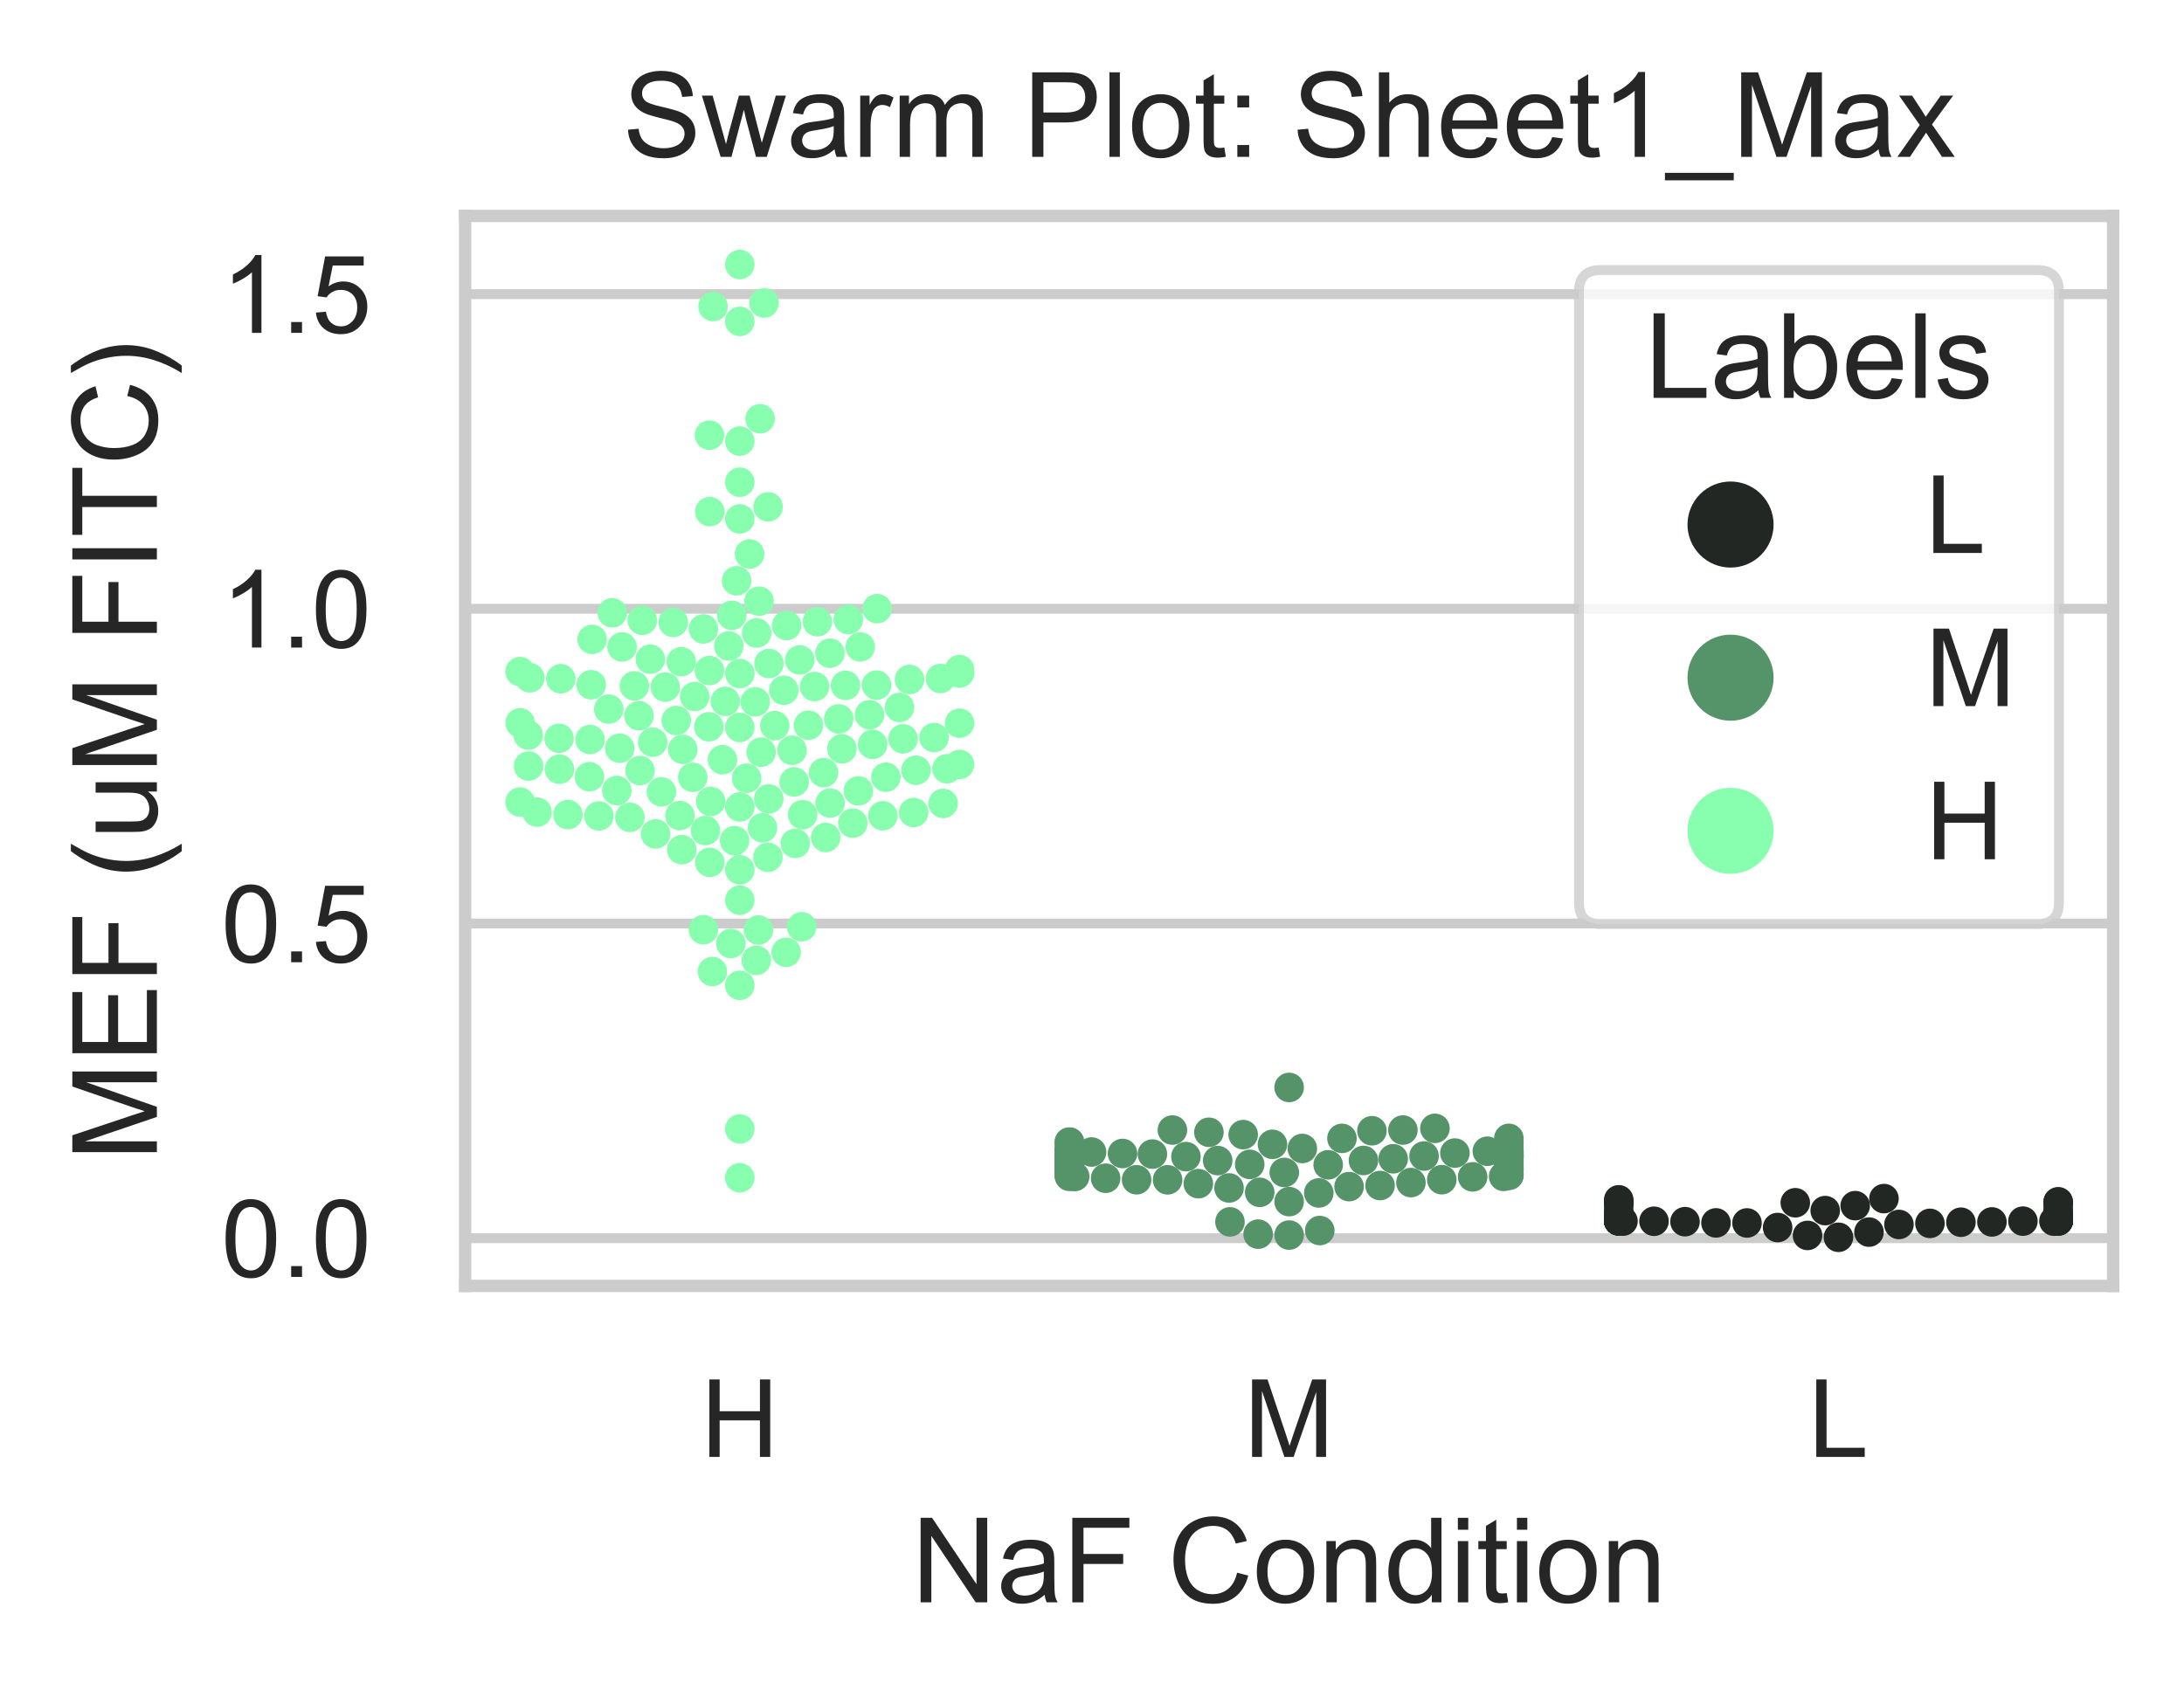 <?xml version="1.0" encoding="utf-8" standalone="no"?>
<!DOCTYPE svg PUBLIC "-//W3C//DTD SVG 1.1//EN"
  "http://www.w3.org/Graphics/SVG/1.1/DTD/svg11.dtd">
<!-- Created with matplotlib (https://matplotlib.org/) -->
<svg height="172.39pt" version="1.1" viewBox="0 0 221.851 172.39" width="221.851pt" xmlns="http://www.w3.org/2000/svg" xmlns:xlink="http://www.w3.org/1999/xlink">
 <defs>
  <style type="text/css">*{stroke-linecap:butt;stroke-linejoin:round;}</style>
 </defs>
 <g id="figure_1">
  <g id="patch_1">
   <path d="M 0 172.39 
L 221.851 172.39 
L 221.851 0 
L 0 0 
z
" style="fill:#ffffff;"/>
  </g>
  <g id="axes_1">
   <g id="patch_2">
    <path d="M 47.251 130.656 
L 214.651 130.656 
L 214.651 21.936 
L 47.251 21.936 
z
" style="fill:#ffffff;"/>
   </g>
   <g id="matplotlib.axis_1">
    <g id="xtick_1">
     <g id="text_1">
      <!-- H -->
      <g style="fill:#262626;" transform="translate(71.179 148.029)scale(0.11 -0.11)">
       <defs>
        <path d="M 8.016 0 
L 8.016 71.578 
L 17.484 71.578 
L 17.484 42.188 
L 54.688 42.188 
L 54.688 71.578 
L 64.156 71.578 
L 64.156 0 
L 54.688 0 
L 54.688 33.734 
L 17.484 33.734 
L 17.484 0 
z
" id="ArialMT-72"/>
       </defs>
       <use xlink:href="#ArialMT-72"/>
      </g>
     </g>
    </g>
    <g id="xtick_2">
     <g id="text_2">
      <!-- M -->
      <g style="fill:#262626;" transform="translate(126.37 148.029)scale(0.11 -0.11)">
       <defs>
        <path d="M 7.422 0 
L 7.422 71.578 
L 21.688 71.578 
L 38.625 20.906 
Q 40.969 13.812 42.047 10.297 
Q 43.266 14.203 45.844 21.781 
L 62.984 71.578 
L 75.734 71.578 
L 75.734 0 
L 66.609 0 
L 66.609 59.906 
L 45.797 0 
L 37.25 0 
L 16.547 60.938 
L 16.547 0 
z
" id="ArialMT-77"/>
       </defs>
       <use xlink:href="#ArialMT-77"/>
      </g>
     </g>
    </g>
    <g id="xtick_3">
     <g id="text_3">
      <!-- L -->
      <g style="fill:#262626;" transform="translate(183.693 148.029)scale(0.11 -0.11)">
       <defs>
        <path d="M 7.328 0 
L 7.328 71.578 
L 16.797 71.578 
L 16.797 8.453 
L 52.047 8.453 
L 52.047 0 
z
" id="ArialMT-76"/>
       </defs>
       <use xlink:href="#ArialMT-76"/>
      </g>
     </g>
    </g>
    <g id="text_4">
     <!-- NaF Condition -->
     <g style="fill:#262626;" transform="translate(92.601 162.805)scale(0.12 -0.12)">
      <defs>
       <path d="M 7.625 0 
L 7.625 71.578 
L 17.328 71.578 
L 54.938 15.375 
L 54.938 71.578 
L 64.016 71.578 
L 64.016 0 
L 54.297 0 
L 16.703 56.25 
L 16.703 0 
z
" id="ArialMT-78"/>
       <path d="M 40.438 6.391 
Q 35.547 2.25 31.031 0.531 
Q 26.516 -1.172 21.344 -1.172 
Q 12.797 -1.172 8.203 3 
Q 3.609 7.172 3.609 13.672 
Q 3.609 17.484 5.344 20.625 
Q 7.078 23.781 9.891 25.688 
Q 12.703 27.594 16.219 28.562 
Q 18.797 29.25 24.031 29.891 
Q 34.672 31.156 39.703 32.906 
Q 39.75 34.719 39.75 35.203 
Q 39.75 40.578 37.25 42.781 
Q 33.891 45.75 27.25 45.75 
Q 21.047 45.75 18.094 43.578 
Q 15.141 41.406 13.719 35.891 
L 5.125 37.062 
Q 6.297 42.578 8.984 45.969 
Q 11.672 49.359 16.75 51.188 
Q 21.828 53.031 28.516 53.031 
Q 35.156 53.031 39.297 51.469 
Q 43.453 49.906 45.406 47.531 
Q 47.359 45.172 48.141 41.547 
Q 48.578 39.312 48.578 33.453 
L 48.578 21.734 
Q 48.578 9.469 49.141 6.219 
Q 49.703 2.984 51.375 0 
L 42.188 0 
Q 40.828 2.734 40.438 6.391 
z
M 39.703 26.031 
Q 34.906 24.078 25.344 22.703 
Q 19.922 21.922 17.672 20.938 
Q 15.438 19.969 14.203 18.094 
Q 12.984 16.219 12.984 13.922 
Q 12.984 10.406 15.641 8.062 
Q 18.312 5.719 23.438 5.719 
Q 28.516 5.719 32.469 7.938 
Q 36.422 10.156 38.281 14.016 
Q 39.703 17 39.703 22.797 
z
" id="ArialMT-97"/>
       <path d="M 8.203 0 
L 8.203 71.578 
L 56.5 71.578 
L 56.5 63.141 
L 17.672 63.141 
L 17.672 40.969 
L 51.266 40.969 
L 51.266 32.516 
L 17.672 32.516 
L 17.672 0 
z
" id="ArialMT-70"/>
       <path id="ArialMT-32"/>
       <path d="M 58.797 25.094 
L 68.266 22.703 
Q 65.281 11.031 57.547 4.906 
Q 49.812 -1.219 38.625 -1.219 
Q 27.047 -1.219 19.797 3.484 
Q 12.547 8.203 8.766 17.141 
Q 4.984 26.078 4.984 36.328 
Q 4.984 47.516 9.25 55.828 
Q 13.531 64.156 21.406 68.469 
Q 29.297 72.797 38.766 72.797 
Q 49.516 72.797 56.828 67.328 
Q 64.156 61.859 67.047 51.953 
L 57.719 49.75 
Q 55.219 57.562 50.484 61.125 
Q 45.75 64.703 38.578 64.703 
Q 30.328 64.703 24.781 60.734 
Q 19.234 56.781 16.984 50.109 
Q 14.75 43.453 14.75 36.375 
Q 14.75 27.25 17.406 20.438 
Q 20.062 13.625 25.672 10.25 
Q 31.297 6.891 37.844 6.891 
Q 45.797 6.891 51.312 11.469 
Q 56.844 16.062 58.797 25.094 
z
" id="ArialMT-67"/>
       <path d="M 3.328 25.922 
Q 3.328 40.328 11.328 47.266 
Q 18.016 53.031 27.641 53.031 
Q 38.328 53.031 45.109 46.016 
Q 51.906 39.016 51.906 26.656 
Q 51.906 16.656 48.906 10.906 
Q 45.906 5.172 40.156 2 
Q 34.422 -1.172 27.641 -1.172 
Q 16.75 -1.172 10.031 5.812 
Q 3.328 12.797 3.328 25.922 
z
M 12.359 25.922 
Q 12.359 15.969 16.703 11.016 
Q 21.047 6.062 27.641 6.062 
Q 34.188 6.062 38.531 11.031 
Q 42.875 16.016 42.875 26.219 
Q 42.875 35.844 38.5 40.797 
Q 34.125 45.75 27.641 45.75 
Q 21.047 45.75 16.703 40.812 
Q 12.359 35.891 12.359 25.922 
z
" id="ArialMT-111"/>
       <path d="M 6.594 0 
L 6.594 51.859 
L 14.5 51.859 
L 14.5 44.484 
Q 20.219 53.031 31 53.031 
Q 35.688 53.031 39.625 51.344 
Q 43.562 49.656 45.516 46.922 
Q 47.469 44.188 48.25 40.438 
Q 48.734 37.984 48.734 31.891 
L 48.734 0 
L 39.938 0 
L 39.938 31.547 
Q 39.938 36.922 38.906 39.578 
Q 37.891 42.234 35.281 43.812 
Q 32.672 45.406 29.156 45.406 
Q 23.531 45.406 19.453 41.844 
Q 15.375 38.281 15.375 28.328 
L 15.375 0 
z
" id="ArialMT-110"/>
       <path d="M 40.234 0 
L 40.234 6.547 
Q 35.297 -1.172 25.734 -1.172 
Q 19.531 -1.172 14.328 2.25 
Q 9.125 5.672 6.266 11.797 
Q 3.422 17.922 3.422 25.875 
Q 3.422 33.641 6 39.969 
Q 8.594 46.297 13.766 49.656 
Q 18.953 53.031 25.344 53.031 
Q 30.031 53.031 33.688 51.047 
Q 37.359 49.078 39.656 45.906 
L 39.656 71.578 
L 48.391 71.578 
L 48.391 0 
z
M 12.453 25.875 
Q 12.453 15.922 16.641 10.984 
Q 20.844 6.062 26.562 6.062 
Q 32.328 6.062 36.344 10.766 
Q 40.375 15.484 40.375 25.141 
Q 40.375 35.797 36.266 40.766 
Q 32.172 45.75 26.172 45.75 
Q 20.312 45.75 16.375 40.969 
Q 12.453 36.188 12.453 25.875 
z
" id="ArialMT-100"/>
       <path d="M 6.641 61.469 
L 6.641 71.578 
L 15.438 71.578 
L 15.438 61.469 
z
M 6.641 0 
L 6.641 51.859 
L 15.438 51.859 
L 15.438 0 
z
" id="ArialMT-105"/>
       <path d="M 25.781 7.859 
L 27.047 0.094 
Q 23.344 -0.688 20.406 -0.688 
Q 15.625 -0.688 12.984 0.828 
Q 10.359 2.344 9.281 4.812 
Q 8.203 7.281 8.203 15.188 
L 8.203 45.016 
L 1.766 45.016 
L 1.766 51.859 
L 8.203 51.859 
L 8.203 64.703 
L 16.938 69.969 
L 16.938 51.859 
L 25.781 51.859 
L 25.781 45.016 
L 16.938 45.016 
L 16.938 14.703 
Q 16.938 10.938 17.406 9.859 
Q 17.875 8.797 18.922 8.156 
Q 19.969 7.516 21.922 7.516 
Q 23.391 7.516 25.781 7.859 
z
" id="ArialMT-116"/>
      </defs>
      <use xlink:href="#ArialMT-78"/>
      <use x="72.217" xlink:href="#ArialMT-97"/>
      <use x="127.832" xlink:href="#ArialMT-70"/>
      <use x="188.916" xlink:href="#ArialMT-32"/>
      <use x="216.699" xlink:href="#ArialMT-67"/>
      <use x="288.916" xlink:href="#ArialMT-111"/>
      <use x="344.531" xlink:href="#ArialMT-110"/>
      <use x="400.146" xlink:href="#ArialMT-100"/>
      <use x="455.762" xlink:href="#ArialMT-105"/>
      <use x="477.979" xlink:href="#ArialMT-116"/>
      <use x="505.762" xlink:href="#ArialMT-105"/>
      <use x="527.979" xlink:href="#ArialMT-111"/>
      <use x="583.594" xlink:href="#ArialMT-110"/>
     </g>
    </g>
   </g>
   <g id="matplotlib.axis_2">
    <g id="ytick_1">
     <g id="line2d_1">
      <path clip-path="url(#p3d2e02cb14)" d="M 47.251 125.806 
L 214.651 125.806 
" style="fill:none;stroke:#cccccc;stroke-linecap:round;"/>
     </g>
     <g id="text_5">
      <!-- 0.0 -->
      <g style="fill:#262626;" transform="translate(22.461 129.742)scale(0.11 -0.11)">
       <defs>
        <path d="M 4.156 35.297 
Q 4.156 48 6.766 55.734 
Q 9.375 63.484 14.516 67.672 
Q 19.672 71.875 27.484 71.875 
Q 33.25 71.875 37.594 69.547 
Q 41.938 67.234 44.766 62.859 
Q 47.609 58.5 49.219 52.219 
Q 50.828 45.953 50.828 35.297 
Q 50.828 22.703 48.234 14.969 
Q 45.656 7.234 40.5 3 
Q 35.359 -1.219 27.484 -1.219 
Q 17.141 -1.219 11.234 6.203 
Q 4.156 15.141 4.156 35.297 
z
M 13.188 35.297 
Q 13.188 17.672 17.312 11.828 
Q 21.438 6 27.484 6 
Q 33.547 6 37.672 11.859 
Q 41.797 17.719 41.797 35.297 
Q 41.797 52.984 37.672 58.781 
Q 33.547 64.594 27.391 64.594 
Q 21.344 64.594 17.719 59.469 
Q 13.188 52.938 13.188 35.297 
z
" id="ArialMT-48"/>
        <path d="M 9.078 0 
L 9.078 10.016 
L 19.094 10.016 
L 19.094 0 
z
" id="ArialMT-46"/>
       </defs>
       <use xlink:href="#ArialMT-48"/>
       <use x="55.615" xlink:href="#ArialMT-46"/>
       <use x="83.398" xlink:href="#ArialMT-48"/>
      </g>
     </g>
    </g>
    <g id="ytick_2">
     <g id="line2d_2">
      <path clip-path="url(#p3d2e02cb14)" d="M 47.251 93.832 
L 214.651 93.832 
" style="fill:none;stroke:#cccccc;stroke-linecap:round;"/>
     </g>
     <g id="text_6">
      <!-- 0.5 -->
      <g style="fill:#262626;" transform="translate(22.461 97.768)scale(0.11 -0.11)">
       <defs>
        <path d="M 4.156 18.75 
L 13.375 19.531 
Q 14.406 12.797 18.141 9.391 
Q 21.875 6 27.156 6 
Q 33.5 6 37.891 10.781 
Q 42.281 15.578 42.281 23.484 
Q 42.281 31 38.062 35.344 
Q 33.844 39.703 27 39.703 
Q 22.75 39.703 19.328 37.766 
Q 15.922 35.844 13.969 32.766 
L 5.719 33.844 
L 12.641 70.609 
L 48.25 70.609 
L 48.25 62.203 
L 19.672 62.203 
L 15.828 42.969 
Q 22.266 47.469 29.344 47.469 
Q 38.719 47.469 45.156 40.969 
Q 51.609 34.469 51.609 24.266 
Q 51.609 14.547 45.953 7.469 
Q 39.062 -1.219 27.156 -1.219 
Q 17.391 -1.219 11.203 4.25 
Q 5.031 9.719 4.156 18.75 
z
" id="ArialMT-53"/>
       </defs>
       <use xlink:href="#ArialMT-48"/>
       <use x="55.615" xlink:href="#ArialMT-46"/>
       <use x="83.398" xlink:href="#ArialMT-53"/>
      </g>
     </g>
    </g>
    <g id="ytick_3">
     <g id="line2d_3">
      <path clip-path="url(#p3d2e02cb14)" d="M 47.251 61.857 
L 214.651 61.857 
" style="fill:none;stroke:#cccccc;stroke-linecap:round;"/>
     </g>
     <g id="text_7">
      <!-- 1.0 -->
      <g style="fill:#262626;" transform="translate(22.461 65.794)scale(0.11 -0.11)">
       <defs>
        <path d="M 37.25 0 
L 28.469 0 
L 28.469 56 
Q 25.297 52.984 20.141 49.953 
Q 14.984 46.922 10.891 45.406 
L 10.891 53.906 
Q 18.266 57.375 23.781 62.297 
Q 29.297 67.234 31.594 71.875 
L 37.25 71.875 
z
" id="ArialMT-49"/>
       </defs>
       <use xlink:href="#ArialMT-49"/>
       <use x="55.615" xlink:href="#ArialMT-46"/>
       <use x="83.398" xlink:href="#ArialMT-48"/>
      </g>
     </g>
    </g>
    <g id="ytick_4">
     <g id="line2d_4">
      <path clip-path="url(#p3d2e02cb14)" d="M 47.251 29.883 
L 214.651 29.883 
" style="fill:none;stroke:#cccccc;stroke-linecap:round;"/>
     </g>
     <g id="text_8">
      <!-- 1.5 -->
      <g style="fill:#262626;" transform="translate(22.461 33.82)scale(0.11 -0.11)">
       <use xlink:href="#ArialMT-49"/>
       <use x="55.615" xlink:href="#ArialMT-46"/>
       <use x="83.398" xlink:href="#ArialMT-53"/>
      </g>
     </g>
    </g>
    <g id="text_9">
     <!-- MEF (uM FITC) -->
     <g style="fill:#262626;" transform="translate(15.936 117.953)rotate(-90)scale(0.12 -0.12)">
      <defs>
       <path d="M 7.906 0 
L 7.906 71.578 
L 59.672 71.578 
L 59.672 63.141 
L 17.391 63.141 
L 17.391 41.219 
L 56.984 41.219 
L 56.984 32.812 
L 17.391 32.812 
L 17.391 8.453 
L 61.328 8.453 
L 61.328 0 
z
" id="ArialMT-69"/>
       <path d="M 23.391 -21.047 
Q 16.109 -11.859 11.078 0.438 
Q 6.062 12.75 6.062 25.922 
Q 6.062 37.547 9.812 48.188 
Q 14.203 60.547 23.391 72.797 
L 29.688 72.797 
Q 23.781 62.641 21.875 58.297 
Q 18.891 51.562 17.188 44.234 
Q 15.094 35.109 15.094 25.875 
Q 15.094 2.391 29.688 -21.047 
z
" id="ArialMT-40"/>
       <path d="M 40.578 0 
L 40.578 7.625 
Q 34.516 -1.172 24.125 -1.172 
Q 19.531 -1.172 15.547 0.578 
Q 11.578 2.344 9.641 5 
Q 7.719 7.672 6.938 11.531 
Q 6.391 14.109 6.391 19.734 
L 6.391 51.859 
L 15.188 51.859 
L 15.188 23.094 
Q 15.188 16.219 15.719 13.812 
Q 16.547 10.359 19.234 8.375 
Q 21.922 6.391 25.875 6.391 
Q 29.828 6.391 33.297 8.422 
Q 36.766 10.453 38.203 13.938 
Q 39.656 17.438 39.656 24.078 
L 39.656 51.859 
L 48.438 51.859 
L 48.438 0 
z
" id="ArialMT-117"/>
       <path d="M 9.328 0 
L 9.328 71.578 
L 18.797 71.578 
L 18.797 0 
z
" id="ArialMT-73"/>
       <path d="M 25.922 0 
L 25.922 63.141 
L 2.344 63.141 
L 2.344 71.578 
L 59.078 71.578 
L 59.078 63.141 
L 35.406 63.141 
L 35.406 0 
z
" id="ArialMT-84"/>
       <path d="M 12.359 -21.047 
L 6.062 -21.047 
Q 20.656 2.391 20.656 25.875 
Q 20.656 35.062 18.562 44.094 
Q 16.891 51.422 13.922 58.156 
Q 12.016 62.547 6.062 72.797 
L 12.359 72.797 
Q 21.531 60.547 25.922 48.188 
Q 29.688 37.547 29.688 25.922 
Q 29.688 12.75 24.625 0.438 
Q 19.578 -11.859 12.359 -21.047 
z
" id="ArialMT-41"/>
      </defs>
      <use xlink:href="#ArialMT-77"/>
      <use x="83.301" xlink:href="#ArialMT-69"/>
      <use x="150" xlink:href="#ArialMT-70"/>
      <use x="211.084" xlink:href="#ArialMT-32"/>
      <use x="238.867" xlink:href="#ArialMT-40"/>
      <use x="272.168" xlink:href="#ArialMT-117"/>
      <use x="327.783" xlink:href="#ArialMT-77"/>
      <use x="411.084" xlink:href="#ArialMT-32"/>
      <use x="438.867" xlink:href="#ArialMT-70"/>
      <use x="499.951" xlink:href="#ArialMT-73"/>
      <use x="527.734" xlink:href="#ArialMT-84"/>
      <use x="588.818" xlink:href="#ArialMT-67"/>
      <use x="661.035" xlink:href="#ArialMT-41"/>
     </g>
    </g>
   </g>
   <g id="PathCollection_1"/>
   <g id="PathCollection_2"/>
   <g id="PathCollection_3"/>
   <g id="patch_3">
    <path d="M 47.251 130.656 
L 47.251 21.936 
" style="fill:none;stroke:#cccccc;stroke-linecap:square;stroke-linejoin:miter;stroke-width:1.25;"/>
   </g>
   <g id="patch_4">
    <path d="M 214.651 130.656 
L 214.651 21.936 
" style="fill:none;stroke:#cccccc;stroke-linecap:square;stroke-linejoin:miter;stroke-width:1.25;"/>
   </g>
   <g id="patch_5">
    <path d="M 47.251 130.656 
L 214.651 130.656 
" style="fill:none;stroke:#cccccc;stroke-linecap:square;stroke-linejoin:miter;stroke-width:1.25;"/>
   </g>
   <g id="patch_6">
    <path d="M 47.251 21.936 
L 214.651 21.936 
" style="fill:none;stroke:#cccccc;stroke-linecap:square;stroke-linejoin:miter;stroke-width:1.25;"/>
   </g>
   <g id="PathCollection_4">
    <defs>
     <path d="M 0 1.5 
C 0.398 1.5 0.779 1.342 1.061 1.061 
C 1.342 0.779 1.5 0.398 1.5 -0 
C 1.5 -0.398 1.342 -0.779 1.061 -1.061 
C 0.779 -1.342 0.398 -1.5 0 -1.5 
C -0.398 -1.5 -0.779 -1.342 -1.061 -1.061 
C -1.342 -0.779 -1.5 -0.398 -1.5 0 
C -1.5 0.398 -1.342 0.779 -1.061 1.061 
C -0.779 1.342 -0.398 1.5 0 1.5 
z
" id="C0_0_5e6c8e8f95"/>
    </defs>
    <g clip-path="url(#p3d2e02cb14)">
     <use style="fill:#88ffaf;" x="75.151" xlink:href="#C0_0_5e6c8e8f95" y="119.665"/>
    </g>
    <g clip-path="url(#p3d2e02cb14)">
     <use style="fill:#88ffaf;" x="75.151" xlink:href="#C0_0_5e6c8e8f95" y="114.707"/>
    </g>
    <g clip-path="url(#p3d2e02cb14)">
     <use style="fill:#88ffaf;" x="75.151" xlink:href="#C0_0_5e6c8e8f95" y="100.112"/>
    </g>
    <g clip-path="url(#p3d2e02cb14)">
     <use style="fill:#88ffaf;" x="72.366" xlink:href="#C0_0_5e6c8e8f95" y="98.711"/>
    </g>
    <g clip-path="url(#p3d2e02cb14)">
     <use style="fill:#88ffaf;" x="76.827" xlink:href="#C0_0_5e6c8e8f95" y="97.572"/>
    </g>
    <g clip-path="url(#p3d2e02cb14)">
     <use style="fill:#88ffaf;" x="79.858" xlink:href="#C0_0_5e6c8e8f95" y="96.758"/>
    </g>
    <g clip-path="url(#p3d2e02cb14)">
     <use style="fill:#88ffaf;" x="74.237" xlink:href="#C0_0_5e6c8e8f95" y="95.864"/>
    </g>
    <g clip-path="url(#p3d2e02cb14)">
     <use style="fill:#88ffaf;" x="77.039" xlink:href="#C0_0_5e6c8e8f95" y="94.493"/>
    </g>
    <g clip-path="url(#p3d2e02cb14)">
     <use style="fill:#88ffaf;" x="71.452" xlink:href="#C0_0_5e6c8e8f95" y="94.462"/>
    </g>
    <g clip-path="url(#p3d2e02cb14)">
     <use style="fill:#88ffaf;" x="81.438" xlink:href="#C0_0_5e6c8e8f95" y="94.162"/>
    </g>
    <g clip-path="url(#p3d2e02cb14)">
     <use style="fill:#88ffaf;" x="75.151" xlink:href="#C0_0_5e6c8e8f95" y="91.468"/>
    </g>
    <g clip-path="url(#p3d2e02cb14)">
     <use style="fill:#88ffaf;" x="75.151" xlink:href="#C0_0_5e6c8e8f95" y="88.371"/>
    </g>
    <g clip-path="url(#p3d2e02cb14)">
     <use style="fill:#88ffaf;" x="72.102" xlink:href="#C0_0_5e6c8e8f95" y="87.618"/>
    </g>
    <g clip-path="url(#p3d2e02cb14)">
     <use style="fill:#88ffaf;" x="78.006" xlink:href="#C0_0_5e6c8e8f95" y="87.104"/>
    </g>
    <g clip-path="url(#p3d2e02cb14)">
     <use style="fill:#88ffaf;" x="69.256" xlink:href="#C0_0_5e6c8e8f95" y="86.332"/>
    </g>
    <g clip-path="url(#p3d2e02cb14)">
     <use style="fill:#88ffaf;" x="80.785" xlink:href="#C0_0_5e6c8e8f95" y="85.69"/>
    </g>
    <g clip-path="url(#p3d2e02cb14)">
     <use style="fill:#88ffaf;" x="74.619" xlink:href="#C0_0_5e6c8e8f95" y="85.414"/>
    </g>
    <g clip-path="url(#p3d2e02cb14)">
     <use style="fill:#88ffaf;" x="83.871" xlink:href="#C0_0_5e6c8e8f95" y="85.09"/>
    </g>
    <g clip-path="url(#p3d2e02cb14)">
     <use style="fill:#88ffaf;" x="66.594" xlink:href="#C0_0_5e6c8e8f95" y="84.728"/>
    </g>
    <g clip-path="url(#p3d2e02cb14)">
     <use style="fill:#88ffaf;" x="71.66" xlink:href="#C0_0_5e6c8e8f95" y="84.386"/>
    </g>
    <g clip-path="url(#p3d2e02cb14)">
     <use style="fill:#88ffaf;" x="77.456" xlink:href="#C0_0_5e6c8e8f95" y="84.11"/>
    </g>
    <g clip-path="url(#p3d2e02cb14)">
     <use style="fill:#88ffaf;" x="86.628" xlink:href="#C0_0_5e6c8e8f95" y="83.639"/>
    </g>
    <g clip-path="url(#p3d2e02cb14)">
     <use style="fill:#88ffaf;" x="63.987" xlink:href="#C0_0_5e6c8e8f95" y="83.045"/>
    </g>
    <g clip-path="url(#p3d2e02cb14)">
     <use style="fill:#88ffaf;" x="60.84" xlink:href="#C0_0_5e6c8e8f95" y="82.904"/>
    </g>
    <g clip-path="url(#p3d2e02cb14)">
     <use style="fill:#88ffaf;" x="89.677" xlink:href="#C0_0_5e6c8e8f95" y="82.886"/>
    </g>
    <g clip-path="url(#p3d2e02cb14)">
     <use style="fill:#88ffaf;" x="69.065" xlink:href="#C0_0_5e6c8e8f95" y="82.867"/>
    </g>
    <g clip-path="url(#p3d2e02cb14)">
     <use style="fill:#88ffaf;" x="81.533" xlink:href="#C0_0_5e6c8e8f95" y="82.776"/>
    </g>
    <g clip-path="url(#p3d2e02cb14)">
     <use style="fill:#88ffaf;" x="57.693" xlink:href="#C0_0_5e6c8e8f95" y="82.769"/>
    </g>
    <g clip-path="url(#p3d2e02cb14)">
     <use style="fill:#88ffaf;" x="92.808" xlink:href="#C0_0_5e6c8e8f95" y="82.555"/>
    </g>
    <g clip-path="url(#p3d2e02cb14)">
     <use style="fill:#88ffaf;" x="54.554" xlink:href="#C0_0_5e6c8e8f95" y="82.518"/>
    </g>
    <g clip-path="url(#p3d2e02cb14)">
     <use style="fill:#88ffaf;" x="75.151" xlink:href="#C0_0_5e6c8e8f95" y="81.992"/>
    </g>
    <g clip-path="url(#p3d2e02cb14)">
     <use style="fill:#88ffaf;" x="95.805" xlink:href="#C0_0_5e6c8e8f95" y="81.631"/>
    </g>
    <g clip-path="url(#p3d2e02cb14)">
     <use style="fill:#88ffaf;" x="84.323" xlink:href="#C0_0_5e6c8e8f95" y="81.594"/>
    </g>
    <g clip-path="url(#p3d2e02cb14)">
     <use style="fill:#88ffaf;" x="52.831" xlink:href="#C0_0_5e6c8e8f95" y="81.49"/>
    </g>
    <g clip-path="url(#p3d2e02cb14)">
     <use style="fill:#88ffaf;" x="72.192" xlink:href="#C0_0_5e6c8e8f95" y="81.429"/>
    </g>
    <g clip-path="url(#p3d2e02cb14)">
     <use style="fill:#88ffaf;" x="78.09" xlink:href="#C0_0_5e6c8e8f95" y="81.172"/>
    </g>
    <g clip-path="url(#p3d2e02cb14)">
     <use style="fill:#88ffaf;" x="67.192" xlink:href="#C0_0_5e6c8e8f95" y="80.455"/>
    </g>
    <g clip-path="url(#p3d2e02cb14)">
     <use style="fill:#88ffaf;" x="87.193" xlink:href="#C0_0_5e6c8e8f95" y="80.357"/>
    </g>
    <g clip-path="url(#p3d2e02cb14)">
     <use style="fill:#88ffaf;" x="62.654" xlink:href="#C0_0_5e6c8e8f95" y="80.327"/>
    </g>
    <g clip-path="url(#p3d2e02cb14)">
     <use style="fill:#88ffaf;" x="80.671" xlink:href="#C0_0_5e6c8e8f95" y="79.451"/>
    </g>
    <g clip-path="url(#p3d2e02cb14)">
     <use style="fill:#88ffaf;" x="75.841" xlink:href="#C0_0_5e6c8e8f95" y="79.072"/>
    </g>
    <g clip-path="url(#p3d2e02cb14)">
     <use style="fill:#88ffaf;" x="70.372" xlink:href="#C0_0_5e6c8e8f95" y="78.98"/>
    </g>
    <g clip-path="url(#p3d2e02cb14)">
     <use style="fill:#88ffaf;" x="89.985" xlink:href="#C0_0_5e6c8e8f95" y="78.968"/>
    </g>
    <g clip-path="url(#p3d2e02cb14)">
     <use style="fill:#88ffaf;" x="59.872" xlink:href="#C0_0_5e6c8e8f95" y="78.919"/>
    </g>
    <g clip-path="url(#p3d2e02cb14)">
     <use style="fill:#88ffaf;" x="83.659" xlink:href="#C0_0_5e6c8e8f95" y="78.503"/>
    </g>
    <g clip-path="url(#p3d2e02cb14)">
     <use style="fill:#88ffaf;" x="65.013" xlink:href="#C0_0_5e6c8e8f95" y="78.288"/>
    </g>
    <g clip-path="url(#p3d2e02cb14)">
     <use style="fill:#88ffaf;" x="93.045" xlink:href="#C0_0_5e6c8e8f95" y="78.258"/>
    </g>
    <g clip-path="url(#p3d2e02cb14)">
     <use style="fill:#88ffaf;" x="56.826" xlink:href="#C0_0_5e6c8e8f95" y="78.154"/>
    </g>
    <g clip-path="url(#p3d2e02cb14)">
     <use style="fill:#88ffaf;" x="96.191" xlink:href="#C0_0_5e6c8e8f95" y="78.111"/>
    </g>
    <g clip-path="url(#p3d2e02cb14)">
     <use style="fill:#88ffaf;" x="53.694" xlink:href="#C0_0_5e6c8e8f95" y="77.835"/>
    </g>
    <g clip-path="url(#p3d2e02cb14)">
     <use style="fill:#88ffaf;" x="97.471" xlink:href="#C0_0_5e6c8e8f95" y="77.67"/>
    </g>
    <g clip-path="url(#p3d2e02cb14)">
     <use style="fill:#88ffaf;" x="73.385" xlink:href="#C0_0_5e6c8e8f95" y="77.192"/>
    </g>
    <g clip-path="url(#p3d2e02cb14)">
     <use style="fill:#88ffaf;" x="77.316" xlink:href="#C0_0_5e6c8e8f95" y="76.421"/>
    </g>
    <g clip-path="url(#p3d2e02cb14)">
     <use style="fill:#88ffaf;" x="80.459" xlink:href="#C0_0_5e6c8e8f95" y="76.231"/>
    </g>
    <g clip-path="url(#p3d2e02cb14)">
     <use style="fill:#88ffaf;" x="69.359" xlink:href="#C0_0_5e6c8e8f95" y="76.14"/>
    </g>
    <g clip-path="url(#p3d2e02cb14)">
     <use style="fill:#88ffaf;" x="85.524" xlink:href="#C0_0_5e6c8e8f95" y="76.084"/>
    </g>
    <g clip-path="url(#p3d2e02cb14)">
     <use style="fill:#88ffaf;" x="62.948" xlink:href="#C0_0_5e6c8e8f95" y="76.023"/>
    </g>
    <g clip-path="url(#p3d2e02cb14)">
     <use style="fill:#88ffaf;" x="88.638" xlink:href="#C0_0_5e6c8e8f95" y="75.631"/>
    </g>
    <g clip-path="url(#p3d2e02cb14)">
     <use style="fill:#88ffaf;" x="66.303" xlink:href="#C0_0_5e6c8e8f95" y="75.411"/>
    </g>
    <g clip-path="url(#p3d2e02cb14)">
     <use style="fill:#88ffaf;" x="59.937" xlink:href="#C0_0_5e6c8e8f95" y="75.142"/>
    </g>
    <g clip-path="url(#p3d2e02cb14)">
     <use style="fill:#88ffaf;" x="91.732" xlink:href="#C0_0_5e6c8e8f95" y="75.068"/>
    </g>
    <g clip-path="url(#p3d2e02cb14)">
     <use style="fill:#88ffaf;" x="56.789" xlink:href="#C0_0_5e6c8e8f95" y="75.019"/>
    </g>
    <g clip-path="url(#p3d2e02cb14)">
     <use style="fill:#88ffaf;" x="94.879" xlink:href="#C0_0_5e6c8e8f95" y="74.94"/>
    </g>
    <g clip-path="url(#p3d2e02cb14)">
     <use style="fill:#88ffaf;" x="53.659" xlink:href="#C0_0_5e6c8e8f95" y="74.689"/>
    </g>
    <g clip-path="url(#p3d2e02cb14)">
     <use style="fill:#88ffaf;" x="75.151" xlink:href="#C0_0_5e6c8e8f95" y="73.911"/>
    </g>
    <g clip-path="url(#p3d2e02cb14)">
     <use style="fill:#88ffaf;" x="72.002" xlink:href="#C0_0_5e6c8e8f95" y="73.844"/>
    </g>
    <g clip-path="url(#p3d2e02cb14)">
     <use style="fill:#88ffaf;" x="78.703" xlink:href="#C0_0_5e6c8e8f95" y="73.728"/>
    </g>
    <g clip-path="url(#p3d2e02cb14)">
     <use style="fill:#88ffaf;" x="82.124" xlink:href="#C0_0_5e6c8e8f95" y="73.685"/>
    </g>
    <g clip-path="url(#p3d2e02cb14)">
     <use style="fill:#88ffaf;" x="97.471" xlink:href="#C0_0_5e6c8e8f95" y="73.477"/>
    </g>
    <g clip-path="url(#p3d2e02cb14)">
     <use style="fill:#88ffaf;" x="52.831" xlink:href="#C0_0_5e6c8e8f95" y="73.446"/>
    </g>
    <g clip-path="url(#p3d2e02cb14)">
     <use style="fill:#88ffaf;" x="68.694" xlink:href="#C0_0_5e6c8e8f95" y="73.207"/>
    </g>
    <g clip-path="url(#p3d2e02cb14)">
     <use style="fill:#88ffaf;" x="85.201" xlink:href="#C0_0_5e6c8e8f95" y="73.042"/>
    </g>
    <g clip-path="url(#p3d2e02cb14)">
     <use style="fill:#88ffaf;" x="64.903" xlink:href="#C0_0_5e6c8e8f95" y="72.724"/>
    </g>
    <g clip-path="url(#p3d2e02cb14)">
     <use style="fill:#88ffaf;" x="88.32" xlink:href="#C0_0_5e6c8e8f95" y="72.619"/>
    </g>
    <g clip-path="url(#p3d2e02cb14)">
     <use style="fill:#88ffaf;" x="61.835" xlink:href="#C0_0_5e6c8e8f95" y="72.044"/>
    </g>
    <g clip-path="url(#p3d2e02cb14)">
     <use style="fill:#88ffaf;" x="91.372" xlink:href="#C0_0_5e6c8e8f95" y="71.879"/>
    </g>
    <g clip-path="url(#p3d2e02cb14)">
     <use style="fill:#88ffaf;" x="76.72" xlink:href="#C0_0_5e6c8e8f95" y="71.309"/>
    </g>
    <g clip-path="url(#p3d2e02cb14)">
     <use style="fill:#88ffaf;" x="73.676" xlink:href="#C0_0_5e6c8e8f95" y="71.26"/>
    </g>
    <g clip-path="url(#p3d2e02cb14)">
     <use style="fill:#88ffaf;" x="70.568" xlink:href="#C0_0_5e6c8e8f95" y="70.771"/>
    </g>
    <g clip-path="url(#p3d2e02cb14)">
     <use style="fill:#88ffaf;" x="79.618" xlink:href="#C0_0_5e6c8e8f95" y="70.134"/>
    </g>
    <g clip-path="url(#p3d2e02cb14)">
     <use style="fill:#88ffaf;" x="67.584" xlink:href="#C0_0_5e6c8e8f95" y="69.81"/>
    </g>
    <g clip-path="url(#p3d2e02cb14)">
     <use style="fill:#88ffaf;" x="82.742" xlink:href="#C0_0_5e6c8e8f95" y="69.754"/>
    </g>
    <g clip-path="url(#p3d2e02cb14)">
     <use style="fill:#88ffaf;" x="64.437" xlink:href="#C0_0_5e6c8e8f95" y="69.687"/>
    </g>
    <g clip-path="url(#p3d2e02cb14)">
     <use style="fill:#88ffaf;" x="85.89" xlink:href="#C0_0_5e6c8e8f95" y="69.632"/>
    </g>
    <g clip-path="url(#p3d2e02cb14)">
     <use style="fill:#88ffaf;" x="89.04" xlink:href="#C0_0_5e6c8e8f95" y="69.608"/>
    </g>
    <g clip-path="url(#p3d2e02cb14)">
     <use style="fill:#88ffaf;" x="60.052" xlink:href="#C0_0_5e6c8e8f95" y="69.571"/>
    </g>
    <g clip-path="url(#p3d2e02cb14)">
     <use style="fill:#88ffaf;" x="92.386" xlink:href="#C0_0_5e6c8e8f95" y="69.038"/>
    </g>
    <g clip-path="url(#p3d2e02cb14)">
     <use style="fill:#88ffaf;" x="56.967" xlink:href="#C0_0_5e6c8e8f95" y="68.965"/>
    </g>
    <g clip-path="url(#p3d2e02cb14)">
     <use style="fill:#88ffaf;" x="95.534" xlink:href="#C0_0_5e6c8e8f95" y="68.94"/>
    </g>
    <g clip-path="url(#p3d2e02cb14)">
     <use style="fill:#88ffaf;" x="53.819" xlink:href="#C0_0_5e6c8e8f95" y="68.867"/>
    </g>
    <g clip-path="url(#p3d2e02cb14)">
     <use style="fill:#88ffaf;" x="75.151" xlink:href="#C0_0_5e6c8e8f95" y="68.438"/>
    </g>
    <g clip-path="url(#p3d2e02cb14)">
     <use style="fill:#88ffaf;" x="97.471" xlink:href="#C0_0_5e6c8e8f95" y="68.383"/>
    </g>
    <g clip-path="url(#p3d2e02cb14)">
     <use style="fill:#88ffaf;" x="52.831" xlink:href="#C0_0_5e6c8e8f95" y="68.236"/>
    </g>
    <g clip-path="url(#p3d2e02cb14)">
     <use style="fill:#88ffaf;" x="72.068" xlink:href="#C0_0_5e6c8e8f95" y="68.132"/>
    </g>
    <g clip-path="url(#p3d2e02cb14)">
     <use style="fill:#88ffaf;" x="97.471" xlink:href="#C0_0_5e6c8e8f95" y="68.04"/>
    </g>
    <g clip-path="url(#p3d2e02cb14)">
     <use style="fill:#88ffaf;" x="78.113" xlink:href="#C0_0_5e6c8e8f95" y="67.416"/>
    </g>
    <g clip-path="url(#p3d2e02cb14)">
     <use style="fill:#88ffaf;" x="69.197" xlink:href="#C0_0_5e6c8e8f95" y="67.232"/>
    </g>
    <g clip-path="url(#p3d2e02cb14)">
     <use style="fill:#88ffaf;" x="81.24" xlink:href="#C0_0_5e6c8e8f95" y="67.055"/>
    </g>
    <g clip-path="url(#p3d2e02cb14)">
     <use style="fill:#88ffaf;" x="66.058" xlink:href="#C0_0_5e6c8e8f95" y="66.975"/>
    </g>
    <g clip-path="url(#p3d2e02cb14)">
     <use style="fill:#88ffaf;" x="84.306" xlink:href="#C0_0_5e6c8e8f95" y="66.369"/>
    </g>
    <g clip-path="url(#p3d2e02cb14)">
     <use style="fill:#88ffaf;" x="63.191" xlink:href="#C0_0_5e6c8e8f95" y="65.732"/>
    </g>
    <g clip-path="url(#p3d2e02cb14)">
     <use style="fill:#88ffaf;" x="87.385" xlink:href="#C0_0_5e6c8e8f95" y="65.732"/>
    </g>
    <g clip-path="url(#p3d2e02cb14)">
     <use style="fill:#88ffaf;" x="74.031" xlink:href="#C0_0_5e6c8e8f95" y="65.635"/>
    </g>
    <g clip-path="url(#p3d2e02cb14)">
     <use style="fill:#88ffaf;" x="60.147" xlink:href="#C0_0_5e6c8e8f95" y="64.961"/>
    </g>
    <g clip-path="url(#p3d2e02cb14)">
     <use style="fill:#88ffaf;" x="76.861" xlink:href="#C0_0_5e6c8e8f95" y="64.318"/>
    </g>
    <g clip-path="url(#p3d2e02cb14)">
     <use style="fill:#88ffaf;" x="71.459" xlink:href="#C0_0_5e6c8e8f95" y="63.902"/>
    </g>
    <g clip-path="url(#p3d2e02cb14)">
     <use style="fill:#88ffaf;" x="79.907" xlink:href="#C0_0_5e6c8e8f95" y="63.553"/>
    </g>
    <g clip-path="url(#p3d2e02cb14)">
     <use style="fill:#88ffaf;" x="68.388" xlink:href="#C0_0_5e6c8e8f95" y="63.235"/>
    </g>
    <g clip-path="url(#p3d2e02cb14)">
     <use style="fill:#88ffaf;" x="83.032" xlink:href="#C0_0_5e6c8e8f95" y="63.174"/>
    </g>
    <g clip-path="url(#p3d2e02cb14)">
     <use style="fill:#88ffaf;" x="65.246" xlink:href="#C0_0_5e6c8e8f95" y="63.027"/>
    </g>
    <g clip-path="url(#p3d2e02cb14)">
     <use style="fill:#88ffaf;" x="86.173" xlink:href="#C0_0_5e6c8e8f95" y="62.947"/>
    </g>
    <g clip-path="url(#p3d2e02cb14)">
     <use style="fill:#88ffaf;" x="74.341" xlink:href="#C0_0_5e6c8e8f95" y="62.519"/>
    </g>
    <g clip-path="url(#p3d2e02cb14)">
     <use style="fill:#88ffaf;" x="62.198" xlink:href="#C0_0_5e6c8e8f95" y="62.268"/>
    </g>
    <g clip-path="url(#p3d2e02cb14)">
     <use style="fill:#88ffaf;" x="89.1" xlink:href="#C0_0_5e6c8e8f95" y="61.839"/>
    </g>
    <g clip-path="url(#p3d2e02cb14)">
     <use style="fill:#88ffaf;" x="77.105" xlink:href="#C0_0_5e6c8e8f95" y="61.08"/>
    </g>
    <g clip-path="url(#p3d2e02cb14)">
     <use style="fill:#88ffaf;" x="74.825" xlink:href="#C0_0_5e6c8e8f95" y="59.011"/>
    </g>
    <g clip-path="url(#p3d2e02cb14)">
     <use style="fill:#88ffaf;" x="76.144" xlink:href="#C0_0_5e6c8e8f95" y="56.287"/>
    </g>
    <g clip-path="url(#p3d2e02cb14)">
     <use style="fill:#88ffaf;" x="75.151" xlink:href="#C0_0_5e6c8e8f95" y="52.724"/>
    </g>
    <g clip-path="url(#p3d2e02cb14)">
     <use style="fill:#88ffaf;" x="72.099" xlink:href="#C0_0_5e6c8e8f95" y="51.983"/>
    </g>
    <g clip-path="url(#p3d2e02cb14)">
     <use style="fill:#88ffaf;" x="78.027" xlink:href="#C0_0_5e6c8e8f95" y="51.499"/>
    </g>
    <g clip-path="url(#p3d2e02cb14)">
     <use style="fill:#88ffaf;" x="75.151" xlink:href="#C0_0_5e6c8e8f95" y="48.995"/>
    </g>
    <g clip-path="url(#p3d2e02cb14)">
     <use style="fill:#88ffaf;" x="75.151" xlink:href="#C0_0_5e6c8e8f95" y="44.82"/>
    </g>
    <g clip-path="url(#p3d2e02cb14)">
     <use style="fill:#88ffaf;" x="72.066" xlink:href="#C0_0_5e6c8e8f95" y="44.214"/>
    </g>
    <g clip-path="url(#p3d2e02cb14)">
     <use style="fill:#88ffaf;" x="77.209" xlink:href="#C0_0_5e6c8e8f95" y="42.549"/>
    </g>
    <g clip-path="url(#p3d2e02cb14)">
     <use style="fill:#88ffaf;" x="75.151" xlink:href="#C0_0_5e6c8e8f95" y="32.656"/>
    </g>
    <g clip-path="url(#p3d2e02cb14)">
     <use style="fill:#88ffaf;" x="72.431" xlink:href="#C0_0_5e6c8e8f95" y="31.144"/>
    </g>
    <g clip-path="url(#p3d2e02cb14)">
     <use style="fill:#88ffaf;" x="77.612" xlink:href="#C0_0_5e6c8e8f95" y="30.783"/>
    </g>
    <g clip-path="url(#p3d2e02cb14)">
     <use style="fill:#88ffaf;" x="75.151" xlink:href="#C0_0_5e6c8e8f95" y="26.877"/>
    </g>
   </g>
   <g id="PathCollection_5">
    <defs>
     <path d="M 0 1.5 
C 0.398 1.5 0.779 1.342 1.061 1.061 
C 1.342 0.779 1.5 0.398 1.5 -0 
C 1.5 -0.398 1.342 -0.779 1.061 -1.061 
C 0.779 -1.342 0.398 -1.5 0 -1.5 
C -0.398 -1.5 -0.779 -1.342 -1.061 -1.061 
C -1.342 -0.779 -1.5 -0.398 -1.5 0 
C -1.5 0.398 -1.342 0.779 -1.061 1.061 
C -0.779 1.342 -0.398 1.5 0 1.5 
z
" id="C1_0_4153fb7b60"/>
    </defs>
    <g clip-path="url(#p3d2e02cb14)">
     <use style="fill:#559369;" x="130.951" xlink:href="#C1_0_4153fb7b60" y="125.487"/>
    </g>
    <g clip-path="url(#p3d2e02cb14)">
     <use style="fill:#559369;" x="127.803" xlink:href="#C1_0_4153fb7b60" y="125.395"/>
    </g>
    <g clip-path="url(#p3d2e02cb14)">
     <use style="fill:#559369;" x="134.064" xlink:href="#C1_0_4153fb7b60" y="125.028"/>
    </g>
    <g clip-path="url(#p3d2e02cb14)">
     <use style="fill:#559369;" x="124.939" xlink:href="#C1_0_4153fb7b60" y="124.147"/>
    </g>
    <g clip-path="url(#p3d2e02cb14)">
     <use style="fill:#559369;" x="130.951" xlink:href="#C1_0_4153fb7b60" y="122.09"/>
    </g>
    <g clip-path="url(#p3d2e02cb14)">
     <use style="fill:#559369;" x="133.962" xlink:href="#C1_0_4153fb7b60" y="121.208"/>
    </g>
    <g clip-path="url(#p3d2e02cb14)">
     <use style="fill:#559369;" x="127.961" xlink:href="#C1_0_4153fb7b60" y="121.147"/>
    </g>
    <g clip-path="url(#p3d2e02cb14)">
     <use style="fill:#559369;" x="124.846" xlink:href="#C1_0_4153fb7b60" y="120.7"/>
    </g>
    <g clip-path="url(#p3d2e02cb14)">
     <use style="fill:#559369;" x="137.039" xlink:href="#C1_0_4153fb7b60" y="120.565"/>
    </g>
    <g clip-path="url(#p3d2e02cb14)">
     <use style="fill:#559369;" x="140.187" xlink:href="#C1_0_4153fb7b60" y="120.455"/>
    </g>
    <g clip-path="url(#p3d2e02cb14)">
     <use style="fill:#559369;" x="121.729" xlink:href="#C1_0_4153fb7b60" y="120.265"/>
    </g>
    <g clip-path="url(#p3d2e02cb14)">
     <use style="fill:#559369;" x="143.321" xlink:href="#C1_0_4153fb7b60" y="120.155"/>
    </g>
    <g clip-path="url(#p3d2e02cb14)">
     <use style="fill:#559369;" x="118.606" xlink:href="#C1_0_4153fb7b60" y="119.874"/>
    </g>
    <g clip-path="url(#p3d2e02cb14)">
     <use style="fill:#559369;" x="115.456" xlink:href="#C1_0_4153fb7b60" y="119.867"/>
    </g>
    <g clip-path="url(#p3d2e02cb14)">
     <use style="fill:#559369;" x="146.456" xlink:href="#C1_0_4153fb7b60" y="119.861"/>
    </g>
    <g clip-path="url(#p3d2e02cb14)">
     <use style="fill:#559369;" x="112.31" xlink:href="#C1_0_4153fb7b60" y="119.714"/>
    </g>
    <g clip-path="url(#p3d2e02cb14)">
     <use style="fill:#559369;" x="149.591" xlink:href="#C1_0_4153fb7b60" y="119.574"/>
    </g>
    <g clip-path="url(#p3d2e02cb14)">
     <use style="fill:#559369;" x="109.166" xlink:href="#C1_0_4153fb7b60" y="119.537"/>
    </g>
    <g clip-path="url(#p3d2e02cb14)">
     <use style="fill:#559369;" x="152.741" xlink:href="#C1_0_4153fb7b60" y="119.525"/>
    </g>
    <g clip-path="url(#p3d2e02cb14)">
     <use style="fill:#559369;" x="108.631" xlink:href="#C1_0_4153fb7b60" y="119.519"/>
    </g>
    <g clip-path="url(#p3d2e02cb14)">
     <use style="fill:#559369;" x="153.271" xlink:href="#C1_0_4153fb7b60" y="119.414"/>
    </g>
    <g clip-path="url(#p3d2e02cb14)">
     <use style="fill:#559369;" x="108.631" xlink:href="#C1_0_4153fb7b60" y="119.402"/>
    </g>
    <g clip-path="url(#p3d2e02cb14)">
     <use style="fill:#559369;" x="153.271" xlink:href="#C1_0_4153fb7b60" y="119.402"/>
    </g>
    <g clip-path="url(#p3d2e02cb14)">
     <use style="fill:#559369;" x="108.631" xlink:href="#C1_0_4153fb7b60" y="119.329"/>
    </g>
    <g clip-path="url(#p3d2e02cb14)">
     <use style="fill:#559369;" x="153.271" xlink:href="#C1_0_4153fb7b60" y="119.255"/>
    </g>
    <g clip-path="url(#p3d2e02cb14)">
     <use style="fill:#559369;" x="108.631" xlink:href="#C1_0_4153fb7b60" y="119.231"/>
    </g>
    <g clip-path="url(#p3d2e02cb14)">
     <use style="fill:#559369;" x="153.271" xlink:href="#C1_0_4153fb7b60" y="119.225"/>
    </g>
    <g clip-path="url(#p3d2e02cb14)">
     <use style="fill:#559369;" x="130.458" xlink:href="#C1_0_4153fb7b60" y="119.127"/>
    </g>
    <g clip-path="url(#p3d2e02cb14)">
     <use style="fill:#559369;" x="108.631" xlink:href="#C1_0_4153fb7b60" y="119.09"/>
    </g>
    <g clip-path="url(#p3d2e02cb14)">
     <use style="fill:#559369;" x="153.271" xlink:href="#C1_0_4153fb7b60" y="119.078"/>
    </g>
    <g clip-path="url(#p3d2e02cb14)">
     <use style="fill:#559369;" x="108.631" xlink:href="#C1_0_4153fb7b60" y="118.9"/>
    </g>
    <g clip-path="url(#p3d2e02cb14)">
     <use style="fill:#559369;" x="153.271" xlink:href="#C1_0_4153fb7b60" y="118.888"/>
    </g>
    <g clip-path="url(#p3d2e02cb14)">
     <use style="fill:#559369;" x="108.631" xlink:href="#C1_0_4153fb7b60" y="118.876"/>
    </g>
    <g clip-path="url(#p3d2e02cb14)">
     <use style="fill:#559369;" x="153.271" xlink:href="#C1_0_4153fb7b60" y="118.87"/>
    </g>
    <g clip-path="url(#p3d2e02cb14)">
     <use style="fill:#559369;" x="108.631" xlink:href="#C1_0_4153fb7b60" y="118.851"/>
    </g>
    <g clip-path="url(#p3d2e02cb14)">
     <use style="fill:#559369;" x="153.271" xlink:href="#C1_0_4153fb7b60" y="118.802"/>
    </g>
    <g clip-path="url(#p3d2e02cb14)">
     <use style="fill:#559369;" x="108.631" xlink:href="#C1_0_4153fb7b60" y="118.753"/>
    </g>
    <g clip-path="url(#p3d2e02cb14)">
     <use style="fill:#559369;" x="153.271" xlink:href="#C1_0_4153fb7b60" y="118.735"/>
    </g>
    <g clip-path="url(#p3d2e02cb14)">
     <use style="fill:#559369;" x="108.631" xlink:href="#C1_0_4153fb7b60" y="118.729"/>
    </g>
    <g clip-path="url(#p3d2e02cb14)">
     <use style="fill:#559369;" x="153.271" xlink:href="#C1_0_4153fb7b60" y="118.698"/>
    </g>
    <g clip-path="url(#p3d2e02cb14)">
     <use style="fill:#559369;" x="108.631" xlink:href="#C1_0_4153fb7b60" y="118.692"/>
    </g>
    <g clip-path="url(#p3d2e02cb14)">
     <use style="fill:#559369;" x="153.271" xlink:href="#C1_0_4153fb7b60" y="118.686"/>
    </g>
    <g clip-path="url(#p3d2e02cb14)">
     <use style="fill:#559369;" x="108.631" xlink:href="#C1_0_4153fb7b60" y="118.557"/>
    </g>
    <g clip-path="url(#p3d2e02cb14)">
     <use style="fill:#559369;" x="153.271" xlink:href="#C1_0_4153fb7b60" y="118.545"/>
    </g>
    <g clip-path="url(#p3d2e02cb14)">
     <use style="fill:#559369;" x="108.631" xlink:href="#C1_0_4153fb7b60" y="118.527"/>
    </g>
    <g clip-path="url(#p3d2e02cb14)">
     <use style="fill:#559369;" x="153.271" xlink:href="#C1_0_4153fb7b60" y="118.527"/>
    </g>
    <g clip-path="url(#p3d2e02cb14)">
     <use style="fill:#559369;" x="108.631" xlink:href="#C1_0_4153fb7b60" y="118.527"/>
    </g>
    <g clip-path="url(#p3d2e02cb14)">
     <use style="fill:#559369;" x="153.271" xlink:href="#C1_0_4153fb7b60" y="118.398"/>
    </g>
    <g clip-path="url(#p3d2e02cb14)">
     <use style="fill:#559369;" x="108.631" xlink:href="#C1_0_4153fb7b60" y="118.38"/>
    </g>
    <g clip-path="url(#p3d2e02cb14)">
     <use style="fill:#559369;" x="134.916" xlink:href="#C1_0_4153fb7b60" y="118.349"/>
    </g>
    <g clip-path="url(#p3d2e02cb14)">
     <use style="fill:#559369;" x="126.947" xlink:href="#C1_0_4153fb7b60" y="118.306"/>
    </g>
    <g clip-path="url(#p3d2e02cb14)">
     <use style="fill:#559369;" x="153.271" xlink:href="#C1_0_4153fb7b60" y="118.239"/>
    </g>
    <g clip-path="url(#p3d2e02cb14)">
     <use style="fill:#559369;" x="108.631" xlink:href="#C1_0_4153fb7b60" y="118.135"/>
    </g>
    <g clip-path="url(#p3d2e02cb14)">
     <use style="fill:#559369;" x="153.271" xlink:href="#C1_0_4153fb7b60" y="118.129"/>
    </g>
    <g clip-path="url(#p3d2e02cb14)">
     <use style="fill:#559369;" x="108.631" xlink:href="#C1_0_4153fb7b60" y="118.104"/>
    </g>
    <g clip-path="url(#p3d2e02cb14)">
     <use style="fill:#559369;" x="153.271" xlink:href="#C1_0_4153fb7b60" y="118.031"/>
    </g>
    <g clip-path="url(#p3d2e02cb14)">
     <use style="fill:#559369;" x="108.631" xlink:href="#C1_0_4153fb7b60" y="117.957"/>
    </g>
    <g clip-path="url(#p3d2e02cb14)">
     <use style="fill:#559369;" x="153.271" xlink:href="#C1_0_4153fb7b60" y="117.945"/>
    </g>
    <g clip-path="url(#p3d2e02cb14)">
     <use style="fill:#559369;" x="123.694" xlink:href="#C1_0_4153fb7b60" y="117.921"/>
    </g>
    <g clip-path="url(#p3d2e02cb14)">
     <use style="fill:#559369;" x="138.502" xlink:href="#C1_0_4153fb7b60" y="117.909"/>
    </g>
    <g clip-path="url(#p3d2e02cb14)">
     <use style="fill:#559369;" x="108.631" xlink:href="#C1_0_4153fb7b60" y="117.909"/>
    </g>
    <g clip-path="url(#p3d2e02cb14)">
     <use style="fill:#559369;" x="153.271" xlink:href="#C1_0_4153fb7b60" y="117.866"/>
    </g>
    <g clip-path="url(#p3d2e02cb14)">
     <use style="fill:#559369;" x="108.631" xlink:href="#C1_0_4153fb7b60" y="117.853"/>
    </g>
    <g clip-path="url(#p3d2e02cb14)">
     <use style="fill:#559369;" x="153.271" xlink:href="#C1_0_4153fb7b60" y="117.798"/>
    </g>
    <g clip-path="url(#p3d2e02cb14)">
     <use style="fill:#559369;" x="141.52" xlink:href="#C1_0_4153fb7b60" y="117.737"/>
    </g>
    <g clip-path="url(#p3d2e02cb14)">
     <use style="fill:#559369;" x="108.631" xlink:href="#C1_0_4153fb7b60" y="117.707"/>
    </g>
    <g clip-path="url(#p3d2e02cb14)">
     <use style="fill:#559369;" x="153.271" xlink:href="#C1_0_4153fb7b60" y="117.627"/>
    </g>
    <g clip-path="url(#p3d2e02cb14)">
     <use style="fill:#559369;" x="108.631" xlink:href="#C1_0_4153fb7b60" y="117.59"/>
    </g>
    <g clip-path="url(#p3d2e02cb14)">
     <use style="fill:#559369;" x="153.271" xlink:href="#C1_0_4153fb7b60" y="117.584"/>
    </g>
    <g clip-path="url(#p3d2e02cb14)">
     <use style="fill:#559369;" x="108.631" xlink:href="#C1_0_4153fb7b60" y="117.584"/>
    </g>
    <g clip-path="url(#p3d2e02cb14)">
     <use style="fill:#559369;" x="153.271" xlink:href="#C1_0_4153fb7b60" y="117.553"/>
    </g>
    <g clip-path="url(#p3d2e02cb14)">
     <use style="fill:#559369;" x="108.631" xlink:href="#C1_0_4153fb7b60" y="117.529"/>
    </g>
    <g clip-path="url(#p3d2e02cb14)">
     <use style="fill:#559369;" x="120.467" xlink:href="#C1_0_4153fb7b60" y="117.517"/>
    </g>
    <g clip-path="url(#p3d2e02cb14)">
     <use style="fill:#559369;" x="153.271" xlink:href="#C1_0_4153fb7b60" y="117.504"/>
    </g>
    <g clip-path="url(#p3d2e02cb14)">
     <use style="fill:#559369;" x="108.631" xlink:href="#C1_0_4153fb7b60" y="117.504"/>
    </g>
    <g clip-path="url(#p3d2e02cb14)">
     <use style="fill:#559369;" x="153.271" xlink:href="#C1_0_4153fb7b60" y="117.498"/>
    </g>
    <g clip-path="url(#p3d2e02cb14)">
     <use style="fill:#559369;" x="144.656" xlink:href="#C1_0_4153fb7b60" y="117.456"/>
    </g>
    <g clip-path="url(#p3d2e02cb14)">
     <use style="fill:#559369;" x="108.631" xlink:href="#C1_0_4153fb7b60" y="117.443"/>
    </g>
    <g clip-path="url(#p3d2e02cb14)">
     <use style="fill:#559369;" x="153.271" xlink:href="#C1_0_4153fb7b60" y="117.431"/>
    </g>
    <g clip-path="url(#p3d2e02cb14)">
     <use style="fill:#559369;" x="108.631" xlink:href="#C1_0_4153fb7b60" y="117.431"/>
    </g>
    <g clip-path="url(#p3d2e02cb14)">
     <use style="fill:#559369;" x="153.271" xlink:href="#C1_0_4153fb7b60" y="117.419"/>
    </g>
    <g clip-path="url(#p3d2e02cb14)">
     <use style="fill:#559369;" x="108.631" xlink:href="#C1_0_4153fb7b60" y="117.4"/>
    </g>
    <g clip-path="url(#p3d2e02cb14)">
     <use style="fill:#559369;" x="153.271" xlink:href="#C1_0_4153fb7b60" y="117.382"/>
    </g>
    <g clip-path="url(#p3d2e02cb14)">
     <use style="fill:#559369;" x="108.631" xlink:href="#C1_0_4153fb7b60" y="117.382"/>
    </g>
    <g clip-path="url(#p3d2e02cb14)">
     <use style="fill:#559369;" x="153.271" xlink:href="#C1_0_4153fb7b60" y="117.345"/>
    </g>
    <g clip-path="url(#p3d2e02cb14)">
     <use style="fill:#559369;" x="108.631" xlink:href="#C1_0_4153fb7b60" y="117.345"/>
    </g>
    <g clip-path="url(#p3d2e02cb14)">
     <use style="fill:#559369;" x="153.271" xlink:href="#C1_0_4153fb7b60" y="117.333"/>
    </g>
    <g clip-path="url(#p3d2e02cb14)">
     <use style="fill:#559369;" x="117.061" xlink:href="#C1_0_4153fb7b60" y="117.26"/>
    </g>
    <g clip-path="url(#p3d2e02cb14)">
     <use style="fill:#559369;" x="108.631" xlink:href="#C1_0_4153fb7b60" y="117.241"/>
    </g>
    <g clip-path="url(#p3d2e02cb14)">
     <use style="fill:#559369;" x="153.271" xlink:href="#C1_0_4153fb7b60" y="117.235"/>
    </g>
    <g clip-path="url(#p3d2e02cb14)">
     <use style="fill:#559369;" x="108.631" xlink:href="#C1_0_4153fb7b60" y="117.235"/>
    </g>
    <g clip-path="url(#p3d2e02cb14)">
     <use style="fill:#559369;" x="114.026" xlink:href="#C1_0_4153fb7b60" y="117.198"/>
    </g>
    <g clip-path="url(#p3d2e02cb14)">
     <use style="fill:#559369;" x="153.271" xlink:href="#C1_0_4153fb7b60" y="117.198"/>
    </g>
    <g clip-path="url(#p3d2e02cb14)">
     <use style="fill:#559369;" x="108.631" xlink:href="#C1_0_4153fb7b60" y="117.18"/>
    </g>
    <g clip-path="url(#p3d2e02cb14)">
     <use style="fill:#559369;" x="147.79" xlink:href="#C1_0_4153fb7b60" y="117.156"/>
    </g>
    <g clip-path="url(#p3d2e02cb14)">
     <use style="fill:#559369;" x="153.271" xlink:href="#C1_0_4153fb7b60" y="117.156"/>
    </g>
    <g clip-path="url(#p3d2e02cb14)">
     <use style="fill:#559369;" x="108.631" xlink:href="#C1_0_4153fb7b60" y="117.107"/>
    </g>
    <g clip-path="url(#p3d2e02cb14)">
     <use style="fill:#559369;" x="153.271" xlink:href="#C1_0_4153fb7b60" y="117.094"/>
    </g>
    <g clip-path="url(#p3d2e02cb14)">
     <use style="fill:#559369;" x="108.631" xlink:href="#C1_0_4153fb7b60" y="117.094"/>
    </g>
    <g clip-path="url(#p3d2e02cb14)">
     <use style="fill:#559369;" x="153.271" xlink:href="#C1_0_4153fb7b60" y="117.076"/>
    </g>
    <g clip-path="url(#p3d2e02cb14)">
     <use style="fill:#559369;" x="110.88" xlink:href="#C1_0_4153fb7b60" y="117.051"/>
    </g>
    <g clip-path="url(#p3d2e02cb14)">
     <use style="fill:#559369;" x="108.631" xlink:href="#C1_0_4153fb7b60" y="117.039"/>
    </g>
    <g clip-path="url(#p3d2e02cb14)">
     <use style="fill:#559369;" x="153.271" xlink:href="#C1_0_4153fb7b60" y="117.033"/>
    </g>
    <g clip-path="url(#p3d2e02cb14)">
     <use style="fill:#559369;" x="108.631" xlink:href="#C1_0_4153fb7b60" y="117.021"/>
    </g>
    <g clip-path="url(#p3d2e02cb14)">
     <use style="fill:#559369;" x="151.086" xlink:href="#C1_0_4153fb7b60" y="116.972"/>
    </g>
    <g clip-path="url(#p3d2e02cb14)">
     <use style="fill:#559369;" x="153.271" xlink:href="#C1_0_4153fb7b60" y="116.954"/>
    </g>
    <g clip-path="url(#p3d2e02cb14)">
     <use style="fill:#559369;" x="108.631" xlink:href="#C1_0_4153fb7b60" y="116.947"/>
    </g>
    <g clip-path="url(#p3d2e02cb14)">
     <use style="fill:#559369;" x="108.631" xlink:href="#C1_0_4153fb7b60" y="116.917"/>
    </g>
    <g clip-path="url(#p3d2e02cb14)">
     <use style="fill:#559369;" x="153.271" xlink:href="#C1_0_4153fb7b60" y="116.911"/>
    </g>
    <g clip-path="url(#p3d2e02cb14)">
     <use style="fill:#559369;" x="108.631" xlink:href="#C1_0_4153fb7b60" y="116.886"/>
    </g>
    <g clip-path="url(#p3d2e02cb14)">
     <use style="fill:#559369;" x="132.291" xlink:href="#C1_0_4153fb7b60" y="116.69"/>
    </g>
    <g clip-path="url(#p3d2e02cb14)">
     <use style="fill:#559369;" x="153.271" xlink:href="#C1_0_4153fb7b60" y="116.69"/>
    </g>
    <g clip-path="url(#p3d2e02cb14)">
     <use style="fill:#559369;" x="108.631" xlink:href="#C1_0_4153fb7b60" y="116.476"/>
    </g>
    <g clip-path="url(#p3d2e02cb14)">
     <use style="fill:#559369;" x="129.258" xlink:href="#C1_0_4153fb7b60" y="116.268"/>
    </g>
    <g clip-path="url(#p3d2e02cb14)">
     <use style="fill:#559369;" x="153.271" xlink:href="#C1_0_4153fb7b60" y="116.17"/>
    </g>
    <g clip-path="url(#p3d2e02cb14)">
     <use style="fill:#559369;" x="153.271" xlink:href="#C1_0_4153fb7b60" y="116.078"/>
    </g>
    <g clip-path="url(#p3d2e02cb14)">
     <use style="fill:#559369;" x="108.631" xlink:href="#C1_0_4153fb7b60" y="116.06"/>
    </g>
    <g clip-path="url(#p3d2e02cb14)">
     <use style="fill:#559369;" x="153.271" xlink:href="#C1_0_4153fb7b60" y="116.041"/>
    </g>
    <g clip-path="url(#p3d2e02cb14)">
     <use style="fill:#559369;" x="108.631" xlink:href="#C1_0_4153fb7b60" y="116.041"/>
    </g>
    <g clip-path="url(#p3d2e02cb14)">
     <use style="fill:#559369;" x="136.316" xlink:href="#C1_0_4153fb7b60" y="115.662"/>
    </g>
    <g clip-path="url(#p3d2e02cb14)">
     <use style="fill:#559369;" x="153.271" xlink:href="#C1_0_4153fb7b60" y="115.662"/>
    </g>
    <g clip-path="url(#p3d2e02cb14)">
     <use style="fill:#559369;" x="126.283" xlink:href="#C1_0_4153fb7b60" y="115.282"/>
    </g>
    <g clip-path="url(#p3d2e02cb14)">
     <use style="fill:#559369;" x="122.802" xlink:href="#C1_0_4153fb7b60" y="115.044"/>
    </g>
    <g clip-path="url(#p3d2e02cb14)">
     <use style="fill:#559369;" x="139.36" xlink:href="#C1_0_4153fb7b60" y="114.89"/>
    </g>
    <g clip-path="url(#p3d2e02cb14)">
     <use style="fill:#559369;" x="142.509" xlink:href="#C1_0_4153fb7b60" y="114.817"/>
    </g>
    <g clip-path="url(#p3d2e02cb14)">
     <use style="fill:#559369;" x="119.093" xlink:href="#C1_0_4153fb7b60" y="114.817"/>
    </g>
    <g clip-path="url(#p3d2e02cb14)">
     <use style="fill:#559369;" x="145.76" xlink:href="#C1_0_4153fb7b60" y="114.646"/>
    </g>
    <g clip-path="url(#p3d2e02cb14)">
     <use style="fill:#559369;" x="130.951" xlink:href="#C1_0_4153fb7b60" y="110.489"/>
    </g>
   </g>
   <g id="PathCollection_6">
    <defs>
     <path d="M 0 1.5 
C 0.398 1.5 0.779 1.342 1.061 1.061 
C 1.342 0.779 1.5 0.398 1.5 -0 
C 1.5 -0.398 1.342 -0.779 1.061 -1.061 
C 0.779 -1.342 0.398 -1.5 0 -1.5 
C -0.398 -1.5 -0.779 -1.342 -1.061 -1.061 
C -1.342 -0.779 -1.5 -0.398 -1.5 0 
C -1.5 0.398 -1.342 0.779 -1.061 1.061 
C -0.779 1.342 -0.398 1.5 0 1.5 
z
" id="C2_0_85dcf61aba"/>
    </defs>
    <g clip-path="url(#p3d2e02cb14)">
     <use style="fill:#222723;" x="186.751" xlink:href="#C2_0_85dcf61aba" y="125.714"/>
    </g>
    <g clip-path="url(#p3d2e02cb14)">
     <use style="fill:#222723;" x="183.608" xlink:href="#C2_0_85dcf61aba" y="125.524"/>
    </g>
    <g clip-path="url(#p3d2e02cb14)">
     <use style="fill:#222723;" x="189.852" xlink:href="#C2_0_85dcf61aba" y="125.187"/>
    </g>
    <g clip-path="url(#p3d2e02cb14)">
     <use style="fill:#222723;" x="180.572" xlink:href="#C2_0_85dcf61aba" y="124.722"/>
    </g>
    <g clip-path="url(#p3d2e02cb14)">
     <use style="fill:#222723;" x="192.895" xlink:href="#C2_0_85dcf61aba" y="124.41"/>
    </g>
    <g clip-path="url(#p3d2e02cb14)">
     <use style="fill:#222723;" x="196.043" xlink:href="#C2_0_85dcf61aba" y="124.3"/>
    </g>
    <g clip-path="url(#p3d2e02cb14)">
     <use style="fill:#222723;" x="177.46" xlink:href="#C2_0_85dcf61aba" y="124.257"/>
    </g>
    <g clip-path="url(#p3d2e02cb14)">
     <use style="fill:#222723;" x="174.31" xlink:href="#C2_0_85dcf61aba" y="124.251"/>
    </g>
    <g clip-path="url(#p3d2e02cb14)">
     <use style="fill:#222723;" x="199.19" xlink:href="#C2_0_85dcf61aba" y="124.183"/>
    </g>
    <g clip-path="url(#p3d2e02cb14)">
     <use style="fill:#222723;" x="202.34" xlink:href="#C2_0_85dcf61aba" y="124.153"/>
    </g>
    <g clip-path="url(#p3d2e02cb14)">
     <use style="fill:#222723;" x="171.163" xlink:href="#C2_0_85dcf61aba" y="124.128"/>
    </g>
    <g clip-path="url(#p3d2e02cb14)">
     <use style="fill:#222723;" x="168.013" xlink:href="#C2_0_85dcf61aba" y="124.085"/>
    </g>
    <g clip-path="url(#p3d2e02cb14)">
     <use style="fill:#222723;" x="205.489" xlink:href="#C2_0_85dcf61aba" y="124.073"/>
    </g>
    <g clip-path="url(#p3d2e02cb14)">
     <use style="fill:#222723;" x="208.639" xlink:href="#C2_0_85dcf61aba" y="124.073"/>
    </g>
    <g clip-path="url(#p3d2e02cb14)">
     <use style="fill:#222723;" x="164.863" xlink:href="#C2_0_85dcf61aba" y="124.073"/>
    </g>
    <g clip-path="url(#p3d2e02cb14)">
     <use style="fill:#222723;" x="209.071" xlink:href="#C2_0_85dcf61aba" y="124.055"/>
    </g>
    <g clip-path="url(#p3d2e02cb14)">
     <use style="fill:#222723;" x="164.431" xlink:href="#C2_0_85dcf61aba" y="124.049"/>
    </g>
    <g clip-path="url(#p3d2e02cb14)">
     <use style="fill:#222723;" x="209.071" xlink:href="#C2_0_85dcf61aba" y="124.049"/>
    </g>
    <g clip-path="url(#p3d2e02cb14)">
     <use style="fill:#222723;" x="164.431" xlink:href="#C2_0_85dcf61aba" y="124.049"/>
    </g>
    <g clip-path="url(#p3d2e02cb14)">
     <use style="fill:#222723;" x="209.071" xlink:href="#C2_0_85dcf61aba" y="124.049"/>
    </g>
    <g clip-path="url(#p3d2e02cb14)">
     <use style="fill:#222723;" x="164.431" xlink:href="#C2_0_85dcf61aba" y="124.043"/>
    </g>
    <g clip-path="url(#p3d2e02cb14)">
     <use style="fill:#222723;" x="209.071" xlink:href="#C2_0_85dcf61aba" y="124.024"/>
    </g>
    <g clip-path="url(#p3d2e02cb14)">
     <use style="fill:#222723;" x="164.431" xlink:href="#C2_0_85dcf61aba" y="124.018"/>
    </g>
    <g clip-path="url(#p3d2e02cb14)">
     <use style="fill:#222723;" x="209.071" xlink:href="#C2_0_85dcf61aba" y="124.012"/>
    </g>
    <g clip-path="url(#p3d2e02cb14)">
     <use style="fill:#222723;" x="164.431" xlink:href="#C2_0_85dcf61aba" y="124.012"/>
    </g>
    <g clip-path="url(#p3d2e02cb14)">
     <use style="fill:#222723;" x="209.071" xlink:href="#C2_0_85dcf61aba" y="124.006"/>
    </g>
    <g clip-path="url(#p3d2e02cb14)">
     <use style="fill:#222723;" x="164.431" xlink:href="#C2_0_85dcf61aba" y="124.006"/>
    </g>
    <g clip-path="url(#p3d2e02cb14)">
     <use style="fill:#222723;" x="209.071" xlink:href="#C2_0_85dcf61aba" y="124.006"/>
    </g>
    <g clip-path="url(#p3d2e02cb14)">
     <use style="fill:#222723;" x="164.431" xlink:href="#C2_0_85dcf61aba" y="124"/>
    </g>
    <g clip-path="url(#p3d2e02cb14)">
     <use style="fill:#222723;" x="209.071" xlink:href="#C2_0_85dcf61aba" y="123.994"/>
    </g>
    <g clip-path="url(#p3d2e02cb14)">
     <use style="fill:#222723;" x="164.431" xlink:href="#C2_0_85dcf61aba" y="123.994"/>
    </g>
    <g clip-path="url(#p3d2e02cb14)">
     <use style="fill:#222723;" x="209.071" xlink:href="#C2_0_85dcf61aba" y="123.994"/>
    </g>
    <g clip-path="url(#p3d2e02cb14)">
     <use style="fill:#222723;" x="164.431" xlink:href="#C2_0_85dcf61aba" y="123.987"/>
    </g>
    <g clip-path="url(#p3d2e02cb14)">
     <use style="fill:#222723;" x="209.071" xlink:href="#C2_0_85dcf61aba" y="123.987"/>
    </g>
    <g clip-path="url(#p3d2e02cb14)">
     <use style="fill:#222723;" x="164.431" xlink:href="#C2_0_85dcf61aba" y="123.981"/>
    </g>
    <g clip-path="url(#p3d2e02cb14)">
     <use style="fill:#222723;" x="209.071" xlink:href="#C2_0_85dcf61aba" y="123.981"/>
    </g>
    <g clip-path="url(#p3d2e02cb14)">
     <use style="fill:#222723;" x="164.431" xlink:href="#C2_0_85dcf61aba" y="123.969"/>
    </g>
    <g clip-path="url(#p3d2e02cb14)">
     <use style="fill:#222723;" x="209.071" xlink:href="#C2_0_85dcf61aba" y="123.963"/>
    </g>
    <g clip-path="url(#p3d2e02cb14)">
     <use style="fill:#222723;" x="164.431" xlink:href="#C2_0_85dcf61aba" y="123.963"/>
    </g>
    <g clip-path="url(#p3d2e02cb14)">
     <use style="fill:#222723;" x="209.071" xlink:href="#C2_0_85dcf61aba" y="123.957"/>
    </g>
    <g clip-path="url(#p3d2e02cb14)">
     <use style="fill:#222723;" x="164.431" xlink:href="#C2_0_85dcf61aba" y="123.951"/>
    </g>
    <g clip-path="url(#p3d2e02cb14)">
     <use style="fill:#222723;" x="209.071" xlink:href="#C2_0_85dcf61aba" y="123.945"/>
    </g>
    <g clip-path="url(#p3d2e02cb14)">
     <use style="fill:#222723;" x="164.431" xlink:href="#C2_0_85dcf61aba" y="123.945"/>
    </g>
    <g clip-path="url(#p3d2e02cb14)">
     <use style="fill:#222723;" x="209.071" xlink:href="#C2_0_85dcf61aba" y="123.938"/>
    </g>
    <g clip-path="url(#p3d2e02cb14)">
     <use style="fill:#222723;" x="164.431" xlink:href="#C2_0_85dcf61aba" y="123.938"/>
    </g>
    <g clip-path="url(#p3d2e02cb14)">
     <use style="fill:#222723;" x="209.071" xlink:href="#C2_0_85dcf61aba" y="123.938"/>
    </g>
    <g clip-path="url(#p3d2e02cb14)">
     <use style="fill:#222723;" x="164.431" xlink:href="#C2_0_85dcf61aba" y="123.938"/>
    </g>
    <g clip-path="url(#p3d2e02cb14)">
     <use style="fill:#222723;" x="209.071" xlink:href="#C2_0_85dcf61aba" y="123.932"/>
    </g>
    <g clip-path="url(#p3d2e02cb14)">
     <use style="fill:#222723;" x="164.431" xlink:href="#C2_0_85dcf61aba" y="123.932"/>
    </g>
    <g clip-path="url(#p3d2e02cb14)">
     <use style="fill:#222723;" x="209.071" xlink:href="#C2_0_85dcf61aba" y="123.926"/>
    </g>
    <g clip-path="url(#p3d2e02cb14)">
     <use style="fill:#222723;" x="164.431" xlink:href="#C2_0_85dcf61aba" y="123.926"/>
    </g>
    <g clip-path="url(#p3d2e02cb14)">
     <use style="fill:#222723;" x="209.071" xlink:href="#C2_0_85dcf61aba" y="123.926"/>
    </g>
    <g clip-path="url(#p3d2e02cb14)">
     <use style="fill:#222723;" x="164.431" xlink:href="#C2_0_85dcf61aba" y="123.914"/>
    </g>
    <g clip-path="url(#p3d2e02cb14)">
     <use style="fill:#222723;" x="209.071" xlink:href="#C2_0_85dcf61aba" y="123.914"/>
    </g>
    <g clip-path="url(#p3d2e02cb14)">
     <use style="fill:#222723;" x="164.431" xlink:href="#C2_0_85dcf61aba" y="123.908"/>
    </g>
    <g clip-path="url(#p3d2e02cb14)">
     <use style="fill:#222723;" x="209.071" xlink:href="#C2_0_85dcf61aba" y="123.908"/>
    </g>
    <g clip-path="url(#p3d2e02cb14)">
     <use style="fill:#222723;" x="164.431" xlink:href="#C2_0_85dcf61aba" y="123.908"/>
    </g>
    <g clip-path="url(#p3d2e02cb14)">
     <use style="fill:#222723;" x="209.071" xlink:href="#C2_0_85dcf61aba" y="123.902"/>
    </g>
    <g clip-path="url(#p3d2e02cb14)">
     <use style="fill:#222723;" x="164.431" xlink:href="#C2_0_85dcf61aba" y="123.902"/>
    </g>
    <g clip-path="url(#p3d2e02cb14)">
     <use style="fill:#222723;" x="209.071" xlink:href="#C2_0_85dcf61aba" y="123.902"/>
    </g>
    <g clip-path="url(#p3d2e02cb14)">
     <use style="fill:#222723;" x="164.431" xlink:href="#C2_0_85dcf61aba" y="123.896"/>
    </g>
    <g clip-path="url(#p3d2e02cb14)">
     <use style="fill:#222723;" x="209.071" xlink:href="#C2_0_85dcf61aba" y="123.89"/>
    </g>
    <g clip-path="url(#p3d2e02cb14)">
     <use style="fill:#222723;" x="164.431" xlink:href="#C2_0_85dcf61aba" y="123.877"/>
    </g>
    <g clip-path="url(#p3d2e02cb14)">
     <use style="fill:#222723;" x="209.071" xlink:href="#C2_0_85dcf61aba" y="123.877"/>
    </g>
    <g clip-path="url(#p3d2e02cb14)">
     <use style="fill:#222723;" x="164.431" xlink:href="#C2_0_85dcf61aba" y="123.871"/>
    </g>
    <g clip-path="url(#p3d2e02cb14)">
     <use style="fill:#222723;" x="209.071" xlink:href="#C2_0_85dcf61aba" y="123.865"/>
    </g>
    <g clip-path="url(#p3d2e02cb14)">
     <use style="fill:#222723;" x="164.431" xlink:href="#C2_0_85dcf61aba" y="123.865"/>
    </g>
    <g clip-path="url(#p3d2e02cb14)">
     <use style="fill:#222723;" x="209.071" xlink:href="#C2_0_85dcf61aba" y="123.865"/>
    </g>
    <g clip-path="url(#p3d2e02cb14)">
     <use style="fill:#222723;" x="164.431" xlink:href="#C2_0_85dcf61aba" y="123.853"/>
    </g>
    <g clip-path="url(#p3d2e02cb14)">
     <use style="fill:#222723;" x="209.071" xlink:href="#C2_0_85dcf61aba" y="123.847"/>
    </g>
    <g clip-path="url(#p3d2e02cb14)">
     <use style="fill:#222723;" x="164.431" xlink:href="#C2_0_85dcf61aba" y="123.834"/>
    </g>
    <g clip-path="url(#p3d2e02cb14)">
     <use style="fill:#222723;" x="209.071" xlink:href="#C2_0_85dcf61aba" y="123.828"/>
    </g>
    <g clip-path="url(#p3d2e02cb14)">
     <use style="fill:#222723;" x="164.431" xlink:href="#C2_0_85dcf61aba" y="123.828"/>
    </g>
    <g clip-path="url(#p3d2e02cb14)">
     <use style="fill:#222723;" x="209.071" xlink:href="#C2_0_85dcf61aba" y="123.816"/>
    </g>
    <g clip-path="url(#p3d2e02cb14)">
     <use style="fill:#222723;" x="164.431" xlink:href="#C2_0_85dcf61aba" y="123.816"/>
    </g>
    <g clip-path="url(#p3d2e02cb14)">
     <use style="fill:#222723;" x="209.071" xlink:href="#C2_0_85dcf61aba" y="123.816"/>
    </g>
    <g clip-path="url(#p3d2e02cb14)">
     <use style="fill:#222723;" x="164.431" xlink:href="#C2_0_85dcf61aba" y="123.816"/>
    </g>
    <g clip-path="url(#p3d2e02cb14)">
     <use style="fill:#222723;" x="209.071" xlink:href="#C2_0_85dcf61aba" y="123.816"/>
    </g>
    <g clip-path="url(#p3d2e02cb14)">
     <use style="fill:#222723;" x="164.431" xlink:href="#C2_0_85dcf61aba" y="123.804"/>
    </g>
    <g clip-path="url(#p3d2e02cb14)">
     <use style="fill:#222723;" x="209.071" xlink:href="#C2_0_85dcf61aba" y="123.804"/>
    </g>
    <g clip-path="url(#p3d2e02cb14)">
     <use style="fill:#222723;" x="164.431" xlink:href="#C2_0_85dcf61aba" y="123.792"/>
    </g>
    <g clip-path="url(#p3d2e02cb14)">
     <use style="fill:#222723;" x="209.071" xlink:href="#C2_0_85dcf61aba" y="123.785"/>
    </g>
    <g clip-path="url(#p3d2e02cb14)">
     <use style="fill:#222723;" x="164.431" xlink:href="#C2_0_85dcf61aba" y="123.785"/>
    </g>
    <g clip-path="url(#p3d2e02cb14)">
     <use style="fill:#222723;" x="209.071" xlink:href="#C2_0_85dcf61aba" y="123.773"/>
    </g>
    <g clip-path="url(#p3d2e02cb14)">
     <use style="fill:#222723;" x="164.431" xlink:href="#C2_0_85dcf61aba" y="123.773"/>
    </g>
    <g clip-path="url(#p3d2e02cb14)">
     <use style="fill:#222723;" x="209.071" xlink:href="#C2_0_85dcf61aba" y="123.767"/>
    </g>
    <g clip-path="url(#p3d2e02cb14)">
     <use style="fill:#222723;" x="164.431" xlink:href="#C2_0_85dcf61aba" y="123.767"/>
    </g>
    <g clip-path="url(#p3d2e02cb14)">
     <use style="fill:#222723;" x="209.071" xlink:href="#C2_0_85dcf61aba" y="123.767"/>
    </g>
    <g clip-path="url(#p3d2e02cb14)">
     <use style="fill:#222723;" x="164.431" xlink:href="#C2_0_85dcf61aba" y="123.767"/>
    </g>
    <g clip-path="url(#p3d2e02cb14)">
     <use style="fill:#222723;" x="209.071" xlink:href="#C2_0_85dcf61aba" y="123.767"/>
    </g>
    <g clip-path="url(#p3d2e02cb14)">
     <use style="fill:#222723;" x="164.431" xlink:href="#C2_0_85dcf61aba" y="123.761"/>
    </g>
    <g clip-path="url(#p3d2e02cb14)">
     <use style="fill:#222723;" x="209.071" xlink:href="#C2_0_85dcf61aba" y="123.736"/>
    </g>
    <g clip-path="url(#p3d2e02cb14)">
     <use style="fill:#222723;" x="164.431" xlink:href="#C2_0_85dcf61aba" y="123.73"/>
    </g>
    <g clip-path="url(#p3d2e02cb14)">
     <use style="fill:#222723;" x="209.071" xlink:href="#C2_0_85dcf61aba" y="123.73"/>
    </g>
    <g clip-path="url(#p3d2e02cb14)">
     <use style="fill:#222723;" x="164.431" xlink:href="#C2_0_85dcf61aba" y="123.718"/>
    </g>
    <g clip-path="url(#p3d2e02cb14)">
     <use style="fill:#222723;" x="209.071" xlink:href="#C2_0_85dcf61aba" y="123.718"/>
    </g>
    <g clip-path="url(#p3d2e02cb14)">
     <use style="fill:#222723;" x="164.431" xlink:href="#C2_0_85dcf61aba" y="123.712"/>
    </g>
    <g clip-path="url(#p3d2e02cb14)">
     <use style="fill:#222723;" x="209.071" xlink:href="#C2_0_85dcf61aba" y="123.687"/>
    </g>
    <g clip-path="url(#p3d2e02cb14)">
     <use style="fill:#222723;" x="164.431" xlink:href="#C2_0_85dcf61aba" y="123.681"/>
    </g>
    <g clip-path="url(#p3d2e02cb14)">
     <use style="fill:#222723;" x="209.071" xlink:href="#C2_0_85dcf61aba" y="123.681"/>
    </g>
    <g clip-path="url(#p3d2e02cb14)">
     <use style="fill:#222723;" x="164.431" xlink:href="#C2_0_85dcf61aba" y="123.669"/>
    </g>
    <g clip-path="url(#p3d2e02cb14)">
     <use style="fill:#222723;" x="209.071" xlink:href="#C2_0_85dcf61aba" y="123.651"/>
    </g>
    <g clip-path="url(#p3d2e02cb14)">
     <use style="fill:#222723;" x="164.431" xlink:href="#C2_0_85dcf61aba" y="123.645"/>
    </g>
    <g clip-path="url(#p3d2e02cb14)">
     <use style="fill:#222723;" x="209.071" xlink:href="#C2_0_85dcf61aba" y="123.632"/>
    </g>
    <g clip-path="url(#p3d2e02cb14)">
     <use style="fill:#222723;" x="164.431" xlink:href="#C2_0_85dcf61aba" y="123.632"/>
    </g>
    <g clip-path="url(#p3d2e02cb14)">
     <use style="fill:#222723;" x="209.071" xlink:href="#C2_0_85dcf61aba" y="123.626"/>
    </g>
    <g clip-path="url(#p3d2e02cb14)">
     <use style="fill:#222723;" x="164.431" xlink:href="#C2_0_85dcf61aba" y="123.626"/>
    </g>
    <g clip-path="url(#p3d2e02cb14)">
     <use style="fill:#222723;" x="209.071" xlink:href="#C2_0_85dcf61aba" y="123.602"/>
    </g>
    <g clip-path="url(#p3d2e02cb14)">
     <use style="fill:#222723;" x="164.431" xlink:href="#C2_0_85dcf61aba" y="123.602"/>
    </g>
    <g clip-path="url(#p3d2e02cb14)">
     <use style="fill:#222723;" x="209.071" xlink:href="#C2_0_85dcf61aba" y="123.59"/>
    </g>
    <g clip-path="url(#p3d2e02cb14)">
     <use style="fill:#222723;" x="164.431" xlink:href="#C2_0_85dcf61aba" y="123.559"/>
    </g>
    <g clip-path="url(#p3d2e02cb14)">
     <use style="fill:#222723;" x="209.071" xlink:href="#C2_0_85dcf61aba" y="123.455"/>
    </g>
    <g clip-path="url(#p3d2e02cb14)">
     <use style="fill:#222723;" x="164.431" xlink:href="#C2_0_85dcf61aba" y="123.375"/>
    </g>
    <g clip-path="url(#p3d2e02cb14)">
     <use style="fill:#222723;" x="164.431" xlink:href="#C2_0_85dcf61aba" y="123.363"/>
    </g>
    <g clip-path="url(#p3d2e02cb14)">
     <use style="fill:#222723;" x="209.071" xlink:href="#C2_0_85dcf61aba" y="123.149"/>
    </g>
    <g clip-path="url(#p3d2e02cb14)">
     <use style="fill:#222723;" x="164.431" xlink:href="#C2_0_85dcf61aba" y="123.057"/>
    </g>
    <g clip-path="url(#p3d2e02cb14)">
     <use style="fill:#222723;" x="185.404" xlink:href="#C2_0_85dcf61aba" y="123.002"/>
    </g>
    <g clip-path="url(#p3d2e02cb14)">
     <use style="fill:#222723;" x="209.071" xlink:href="#C2_0_85dcf61aba" y="122.916"/>
    </g>
    <g clip-path="url(#p3d2e02cb14)">
     <use style="fill:#222723;" x="188.452" xlink:href="#C2_0_85dcf61aba" y="122.5"/>
    </g>
    <g clip-path="url(#p3d2e02cb14)">
     <use style="fill:#222723;" x="164.431" xlink:href="#C2_0_85dcf61aba" y="122.469"/>
    </g>
    <g clip-path="url(#p3d2e02cb14)">
     <use style="fill:#222723;" x="209.071" xlink:href="#C2_0_85dcf61aba" y="122.408"/>
    </g>
    <g clip-path="url(#p3d2e02cb14)">
     <use style="fill:#222723;" x="182.367" xlink:href="#C2_0_85dcf61aba" y="122.206"/>
    </g>
    <g clip-path="url(#p3d2e02cb14)">
     <use style="fill:#222723;" x="164.431" xlink:href="#C2_0_85dcf61aba" y="122.194"/>
    </g>
    <g clip-path="url(#p3d2e02cb14)">
     <use style="fill:#222723;" x="209.071" xlink:href="#C2_0_85dcf61aba" y="122.151"/>
    </g>
    <g clip-path="url(#p3d2e02cb14)">
     <use style="fill:#222723;" x="164.431" xlink:href="#C2_0_85dcf61aba" y="122.145"/>
    </g>
    <g clip-path="url(#p3d2e02cb14)">
     <use style="fill:#222723;" x="209.071" xlink:href="#C2_0_85dcf61aba" y="122.108"/>
    </g>
    <g clip-path="url(#p3d2e02cb14)">
     <use style="fill:#222723;" x="164.431" xlink:href="#C2_0_85dcf61aba" y="121.906"/>
    </g>
    <g clip-path="url(#p3d2e02cb14)">
     <use style="fill:#222723;" x="191.372" xlink:href="#C2_0_85dcf61aba" y="121.784"/>
    </g>
   </g>
   <g id="text_10">
    <!-- Swarm Plot: Sheet1_Max -->
    <g style="fill:#262626;" transform="translate(63.258 15.936)scale(0.12 -0.12)">
     <defs>
      <path d="M 4.5 23 
L 13.422 23.781 
Q 14.062 18.406 16.375 14.969 
Q 18.703 11.531 23.578 9.406 
Q 28.469 7.281 34.578 7.281 
Q 39.984 7.281 44.141 8.891 
Q 48.297 10.5 50.312 13.297 
Q 52.344 16.109 52.344 19.438 
Q 52.344 22.797 50.391 25.312 
Q 48.438 27.828 43.953 29.547 
Q 41.062 30.672 31.203 33.031 
Q 21.344 35.406 17.391 37.5 
Q 12.25 40.188 9.734 44.156 
Q 7.234 48.141 7.234 53.078 
Q 7.234 58.5 10.297 63.203 
Q 13.375 67.922 19.281 70.359 
Q 25.203 72.797 32.422 72.797 
Q 40.375 72.797 46.453 70.234 
Q 52.547 67.672 55.812 62.688 
Q 59.078 57.719 59.328 51.422 
L 50.25 50.734 
Q 49.516 57.516 45.281 60.984 
Q 41.062 64.453 32.812 64.453 
Q 24.219 64.453 20.281 61.297 
Q 16.359 58.156 16.359 53.719 
Q 16.359 49.859 19.141 47.359 
Q 21.875 44.875 33.422 42.266 
Q 44.969 39.656 49.266 37.703 
Q 55.516 34.812 58.484 30.391 
Q 61.469 25.984 61.469 20.219 
Q 61.469 14.5 58.203 9.438 
Q 54.938 4.391 48.797 1.578 
Q 42.672 -1.219 35.016 -1.219 
Q 25.297 -1.219 18.719 1.609 
Q 12.156 4.438 8.422 10.125 
Q 4.688 15.828 4.5 23 
z
" id="ArialMT-83"/>
      <path d="M 16.156 0 
L 0.297 51.859 
L 9.375 51.859 
L 17.625 21.922 
L 20.703 10.797 
Q 20.906 11.625 23.391 21.484 
L 31.641 51.859 
L 40.672 51.859 
L 48.438 21.781 
L 51.031 11.859 
L 54 21.875 
L 62.891 51.859 
L 71.438 51.859 
L 55.219 0 
L 46.094 0 
L 37.844 31.062 
L 35.844 39.891 
L 25.344 0 
z
" id="ArialMT-119"/>
      <path d="M 6.5 0 
L 6.5 51.859 
L 14.406 51.859 
L 14.406 44 
Q 17.438 49.516 20 51.266 
Q 22.562 53.031 25.641 53.031 
Q 30.078 53.031 34.672 50.203 
L 31.641 42.047 
Q 28.422 43.953 25.203 43.953 
Q 22.312 43.953 20.016 42.219 
Q 17.719 40.484 16.75 37.406 
Q 15.281 32.719 15.281 27.156 
L 15.281 0 
z
" id="ArialMT-114"/>
      <path d="M 6.594 0 
L 6.594 51.859 
L 14.453 51.859 
L 14.453 44.578 
Q 16.891 48.391 20.938 50.703 
Q 25 53.031 30.172 53.031 
Q 35.938 53.031 39.625 50.641 
Q 43.312 48.25 44.828 43.953 
Q 50.984 53.031 60.844 53.031 
Q 68.562 53.031 72.703 48.75 
Q 76.859 44.484 76.859 35.594 
L 76.859 0 
L 68.109 0 
L 68.109 32.672 
Q 68.109 37.938 67.25 40.25 
Q 66.406 42.578 64.156 43.984 
Q 61.922 45.406 58.891 45.406 
Q 53.422 45.406 49.797 41.766 
Q 46.188 38.141 46.188 30.125 
L 46.188 0 
L 37.406 0 
L 37.406 33.688 
Q 37.406 39.547 35.25 42.469 
Q 33.109 45.406 28.219 45.406 
Q 24.516 45.406 21.359 43.453 
Q 18.219 41.5 16.797 37.734 
Q 15.375 33.984 15.375 26.906 
L 15.375 0 
z
" id="ArialMT-109"/>
      <path d="M 7.719 0 
L 7.719 71.578 
L 34.719 71.578 
Q 41.844 71.578 45.609 70.906 
Q 50.875 70.016 54.438 67.547 
Q 58.016 65.094 60.188 60.641 
Q 62.359 56.203 62.359 50.875 
Q 62.359 41.75 56.547 35.422 
Q 50.734 29.109 35.547 29.109 
L 17.188 29.109 
L 17.188 0 
z
M 17.188 37.547 
L 35.688 37.547 
Q 44.875 37.547 48.734 40.969 
Q 52.594 44.391 52.594 50.594 
Q 52.594 55.078 50.312 58.266 
Q 48.047 61.469 44.344 62.5 
Q 41.938 63.141 35.5 63.141 
L 17.188 63.141 
z
" id="ArialMT-80"/>
      <path d="M 6.391 0 
L 6.391 71.578 
L 15.188 71.578 
L 15.188 0 
z
" id="ArialMT-108"/>
      <path d="M 9.031 41.844 
L 9.031 51.859 
L 19.047 51.859 
L 19.047 41.844 
z
M 9.031 0 
L 9.031 10.016 
L 19.047 10.016 
L 19.047 0 
z
" id="ArialMT-58"/>
      <path d="M 6.594 0 
L 6.594 71.578 
L 15.375 71.578 
L 15.375 45.906 
Q 21.531 53.031 30.906 53.031 
Q 36.672 53.031 40.922 50.75 
Q 45.172 48.484 47 44.484 
Q 48.828 40.484 48.828 32.859 
L 48.828 0 
L 40.047 0 
L 40.047 32.859 
Q 40.047 39.453 37.188 42.453 
Q 34.328 45.453 29.109 45.453 
Q 25.203 45.453 21.75 43.422 
Q 18.312 41.406 16.844 37.938 
Q 15.375 34.469 15.375 28.375 
L 15.375 0 
z
" id="ArialMT-104"/>
      <path d="M 42.094 16.703 
L 51.172 15.578 
Q 49.031 7.625 43.219 3.219 
Q 37.406 -1.172 28.375 -1.172 
Q 17 -1.172 10.328 5.828 
Q 3.656 12.844 3.656 25.484 
Q 3.656 38.578 10.391 45.797 
Q 17.141 53.031 27.875 53.031 
Q 38.281 53.031 44.875 45.953 
Q 51.469 38.875 51.469 26.031 
Q 51.469 25.25 51.422 23.688 
L 12.75 23.688 
Q 13.234 15.141 17.578 10.594 
Q 21.922 6.062 28.422 6.062 
Q 33.25 6.062 36.672 8.594 
Q 40.094 11.141 42.094 16.703 
z
M 13.234 30.906 
L 42.188 30.906 
Q 41.609 37.453 38.875 40.719 
Q 34.672 45.797 27.984 45.797 
Q 21.922 45.797 17.797 41.75 
Q 13.672 37.703 13.234 30.906 
z
" id="ArialMT-101"/>
      <path d="M -1.516 -19.875 
L -1.516 -13.531 
L 56.734 -13.531 
L 56.734 -19.875 
z
" id="ArialMT-95"/>
      <path d="M 0.734 0 
L 19.672 26.953 
L 2.156 51.859 
L 13.141 51.859 
L 21.094 39.703 
Q 23.344 36.234 24.703 33.891 
Q 26.859 37.109 28.656 39.594 
L 37.406 51.859 
L 47.906 51.859 
L 29.984 27.438 
L 49.266 0 
L 38.484 0 
L 27.828 16.109 
L 25 20.453 
L 11.375 0 
z
" id="ArialMT-120"/>
     </defs>
     <use xlink:href="#ArialMT-83"/>
     <use x="66.699" xlink:href="#ArialMT-119"/>
     <use x="138.916" xlink:href="#ArialMT-97"/>
     <use x="194.531" xlink:href="#ArialMT-114"/>
     <use x="227.832" xlink:href="#ArialMT-109"/>
     <use x="311.133" xlink:href="#ArialMT-32"/>
     <use x="338.916" xlink:href="#ArialMT-80"/>
     <use x="405.615" xlink:href="#ArialMT-108"/>
     <use x="427.832" xlink:href="#ArialMT-111"/>
     <use x="483.447" xlink:href="#ArialMT-116"/>
     <use x="511.23" xlink:href="#ArialMT-58"/>
     <use x="539.014" xlink:href="#ArialMT-32"/>
     <use x="566.797" xlink:href="#ArialMT-83"/>
     <use x="633.496" xlink:href="#ArialMT-104"/>
     <use x="689.111" xlink:href="#ArialMT-101"/>
     <use x="744.727" xlink:href="#ArialMT-101"/>
     <use x="800.342" xlink:href="#ArialMT-116"/>
     <use x="828.125" xlink:href="#ArialMT-49"/>
     <use x="883.74" xlink:href="#ArialMT-95"/>
     <use x="939.355" xlink:href="#ArialMT-77"/>
     <use x="1022.656" xlink:href="#ArialMT-97"/>
     <use x="1078.271" xlink:href="#ArialMT-120"/>
    </g>
   </g>
   <g id="legend_1">
    <g id="patch_7">
     <path d="M 162.589 93.89 
L 206.951 93.89 
Q 209.151 93.89 209.151 91.69 
L 209.151 29.636 
Q 209.151 27.436 206.951 27.436 
L 162.589 27.436 
Q 160.389 27.436 160.389 29.636 
L 160.389 91.69 
Q 160.389 93.89 162.589 93.89 
z
" style="fill:#ffffff;opacity:0.8;stroke:#cccccc;stroke-linejoin:miter;"/>
    </g>
    <g id="text_11">
     <!-- Labels -->
     <g style="fill:#262626;" transform="translate(167.091 40.425)scale(0.12 -0.12)">
      <defs>
       <path d="M 14.703 0 
L 6.547 0 
L 6.547 71.578 
L 15.328 71.578 
L 15.328 46.047 
Q 20.906 53.031 29.547 53.031 
Q 34.328 53.031 38.594 51.094 
Q 42.875 49.172 45.625 45.672 
Q 48.391 42.188 49.953 37.25 
Q 51.516 32.328 51.516 26.703 
Q 51.516 13.375 44.922 6.094 
Q 38.328 -1.172 29.109 -1.172 
Q 19.922 -1.172 14.703 6.5 
z
M 14.594 26.312 
Q 14.594 17 17.141 12.844 
Q 21.297 6.062 28.375 6.062 
Q 34.125 6.062 38.328 11.062 
Q 42.531 16.062 42.531 25.984 
Q 42.531 36.141 38.5 40.969 
Q 34.469 45.797 28.766 45.797 
Q 23 45.797 18.797 40.797 
Q 14.594 35.797 14.594 26.312 
z
" id="ArialMT-98"/>
       <path d="M 3.078 15.484 
L 11.766 16.844 
Q 12.5 11.625 15.844 8.844 
Q 19.188 6.062 25.203 6.062 
Q 31.25 6.062 34.172 8.516 
Q 37.109 10.984 37.109 14.312 
Q 37.109 17.281 34.516 19 
Q 32.719 20.172 25.531 21.969 
Q 15.875 24.422 12.141 26.203 
Q 8.406 27.984 6.469 31.125 
Q 4.547 34.281 4.547 38.094 
Q 4.547 41.547 6.125 44.5 
Q 7.719 47.469 10.453 49.422 
Q 12.5 50.922 16.031 51.969 
Q 19.578 53.031 23.641 53.031 
Q 29.734 53.031 34.344 51.266 
Q 38.969 49.516 41.156 46.5 
Q 43.359 43.5 44.188 38.484 
L 35.594 37.312 
Q 35.016 41.312 32.203 43.547 
Q 29.391 45.797 24.266 45.797 
Q 18.219 45.797 15.625 43.797 
Q 13.031 41.797 13.031 39.109 
Q 13.031 37.406 14.109 36.031 
Q 15.188 34.625 17.484 33.688 
Q 18.797 33.203 25.25 31.453 
Q 34.578 28.953 38.25 27.359 
Q 41.938 25.781 44.031 22.75 
Q 46.141 19.734 46.141 15.234 
Q 46.141 10.844 43.578 6.953 
Q 41.016 3.078 36.172 0.953 
Q 31.344 -1.172 25.25 -1.172 
Q 15.141 -1.172 9.844 3.031 
Q 4.547 7.234 3.078 15.484 
z
" id="ArialMT-115"/>
      </defs>
      <use xlink:href="#ArialMT-76"/>
      <use x="55.615" xlink:href="#ArialMT-97"/>
      <use x="111.23" xlink:href="#ArialMT-98"/>
      <use x="166.846" xlink:href="#ArialMT-101"/>
      <use x="222.461" xlink:href="#ArialMT-108"/>
      <use x="244.678" xlink:href="#ArialMT-115"/>
     </g>
    </g>
    <g id="PathCollection_7">
     <defs>
      <path d="M 0 3.873 
C 1.027 3.873 2.012 3.465 2.739 2.739 
C 3.465 2.012 3.873 1.027 3.873 0 
C 3.873 -1.027 3.465 -2.012 2.739 -2.739 
C 2.012 -3.465 1.027 -3.873 0 -3.873 
C -1.027 -3.873 -2.012 -3.465 -2.739 -2.739 
C -3.465 -2.012 -3.873 -1.027 -3.873 0 
C -3.873 1.027 -3.465 2.012 -2.739 2.739 
C -2.012 3.465 -1.027 3.873 0 3.873 
z
" id="m9da8abdd32" style="stroke:#222723;"/>
     </defs>
     <g>
      <use style="fill:#222723;stroke:#222723;" x="175.789" xlink:href="#m9da8abdd32" y="53.296"/>
     </g>
    </g>
    <g id="text_12">
     <!-- L -->
     <g style="fill:#262626;" transform="translate(195.589 56.184)scale(0.11 -0.11)">
      <use xlink:href="#ArialMT-76"/>
     </g>
    </g>
    <g id="PathCollection_8">
     <defs>
      <path d="M 0 3.873 
C 1.027 3.873 2.012 3.465 2.739 2.739 
C 3.465 2.012 3.873 1.027 3.873 0 
C 3.873 -1.027 3.465 -2.012 2.739 -2.739 
C 2.012 -3.465 1.027 -3.873 0 -3.873 
C -1.027 -3.873 -2.012 -3.465 -2.739 -2.739 
C -3.465 -2.012 -3.873 -1.027 -3.873 0 
C -3.873 1.027 -3.465 2.012 -2.739 2.739 
C -2.012 3.465 -1.027 3.873 0 3.873 
z
" id="m44549a5bcc" style="stroke:#559369;"/>
     </defs>
     <g>
      <use style="fill:#559369;stroke:#559369;" x="175.789" xlink:href="#m44549a5bcc" y="68.856"/>
     </g>
    </g>
    <g id="text_13">
     <!-- M -->
     <g style="fill:#262626;" transform="translate(195.589 71.743)scale(0.11 -0.11)">
      <use xlink:href="#ArialMT-77"/>
     </g>
    </g>
    <g id="PathCollection_9">
     <defs>
      <path d="M 0 3.873 
C 1.027 3.873 2.012 3.465 2.739 2.739 
C 3.465 2.012 3.873 1.027 3.873 0 
C 3.873 -1.027 3.465 -2.012 2.739 -2.739 
C 2.012 -3.465 1.027 -3.873 0 -3.873 
C -1.027 -3.873 -2.012 -3.465 -2.739 -2.739 
C -3.465 -2.012 -3.873 -1.027 -3.873 0 
C -3.873 1.027 -3.465 2.012 -2.739 2.739 
C -2.012 3.465 -1.027 3.873 0 3.873 
z
" id="m1877b87ba9" style="stroke:#88ffaf;"/>
     </defs>
     <g>
      <use style="fill:#88ffaf;stroke:#88ffaf;" x="175.789" xlink:href="#m1877b87ba9" y="84.416"/>
     </g>
    </g>
    <g id="text_14">
     <!-- H -->
     <g style="fill:#262626;" transform="translate(195.589 87.303)scale(0.11 -0.11)">
      <use xlink:href="#ArialMT-72"/>
     </g>
    </g>
   </g>
  </g>
 </g>
 <defs>
  <clipPath id="p3d2e02cb14">
   <rect height="108.72" width="167.4" x="47.251" y="21.936"/>
  </clipPath>
 </defs>
</svg>

